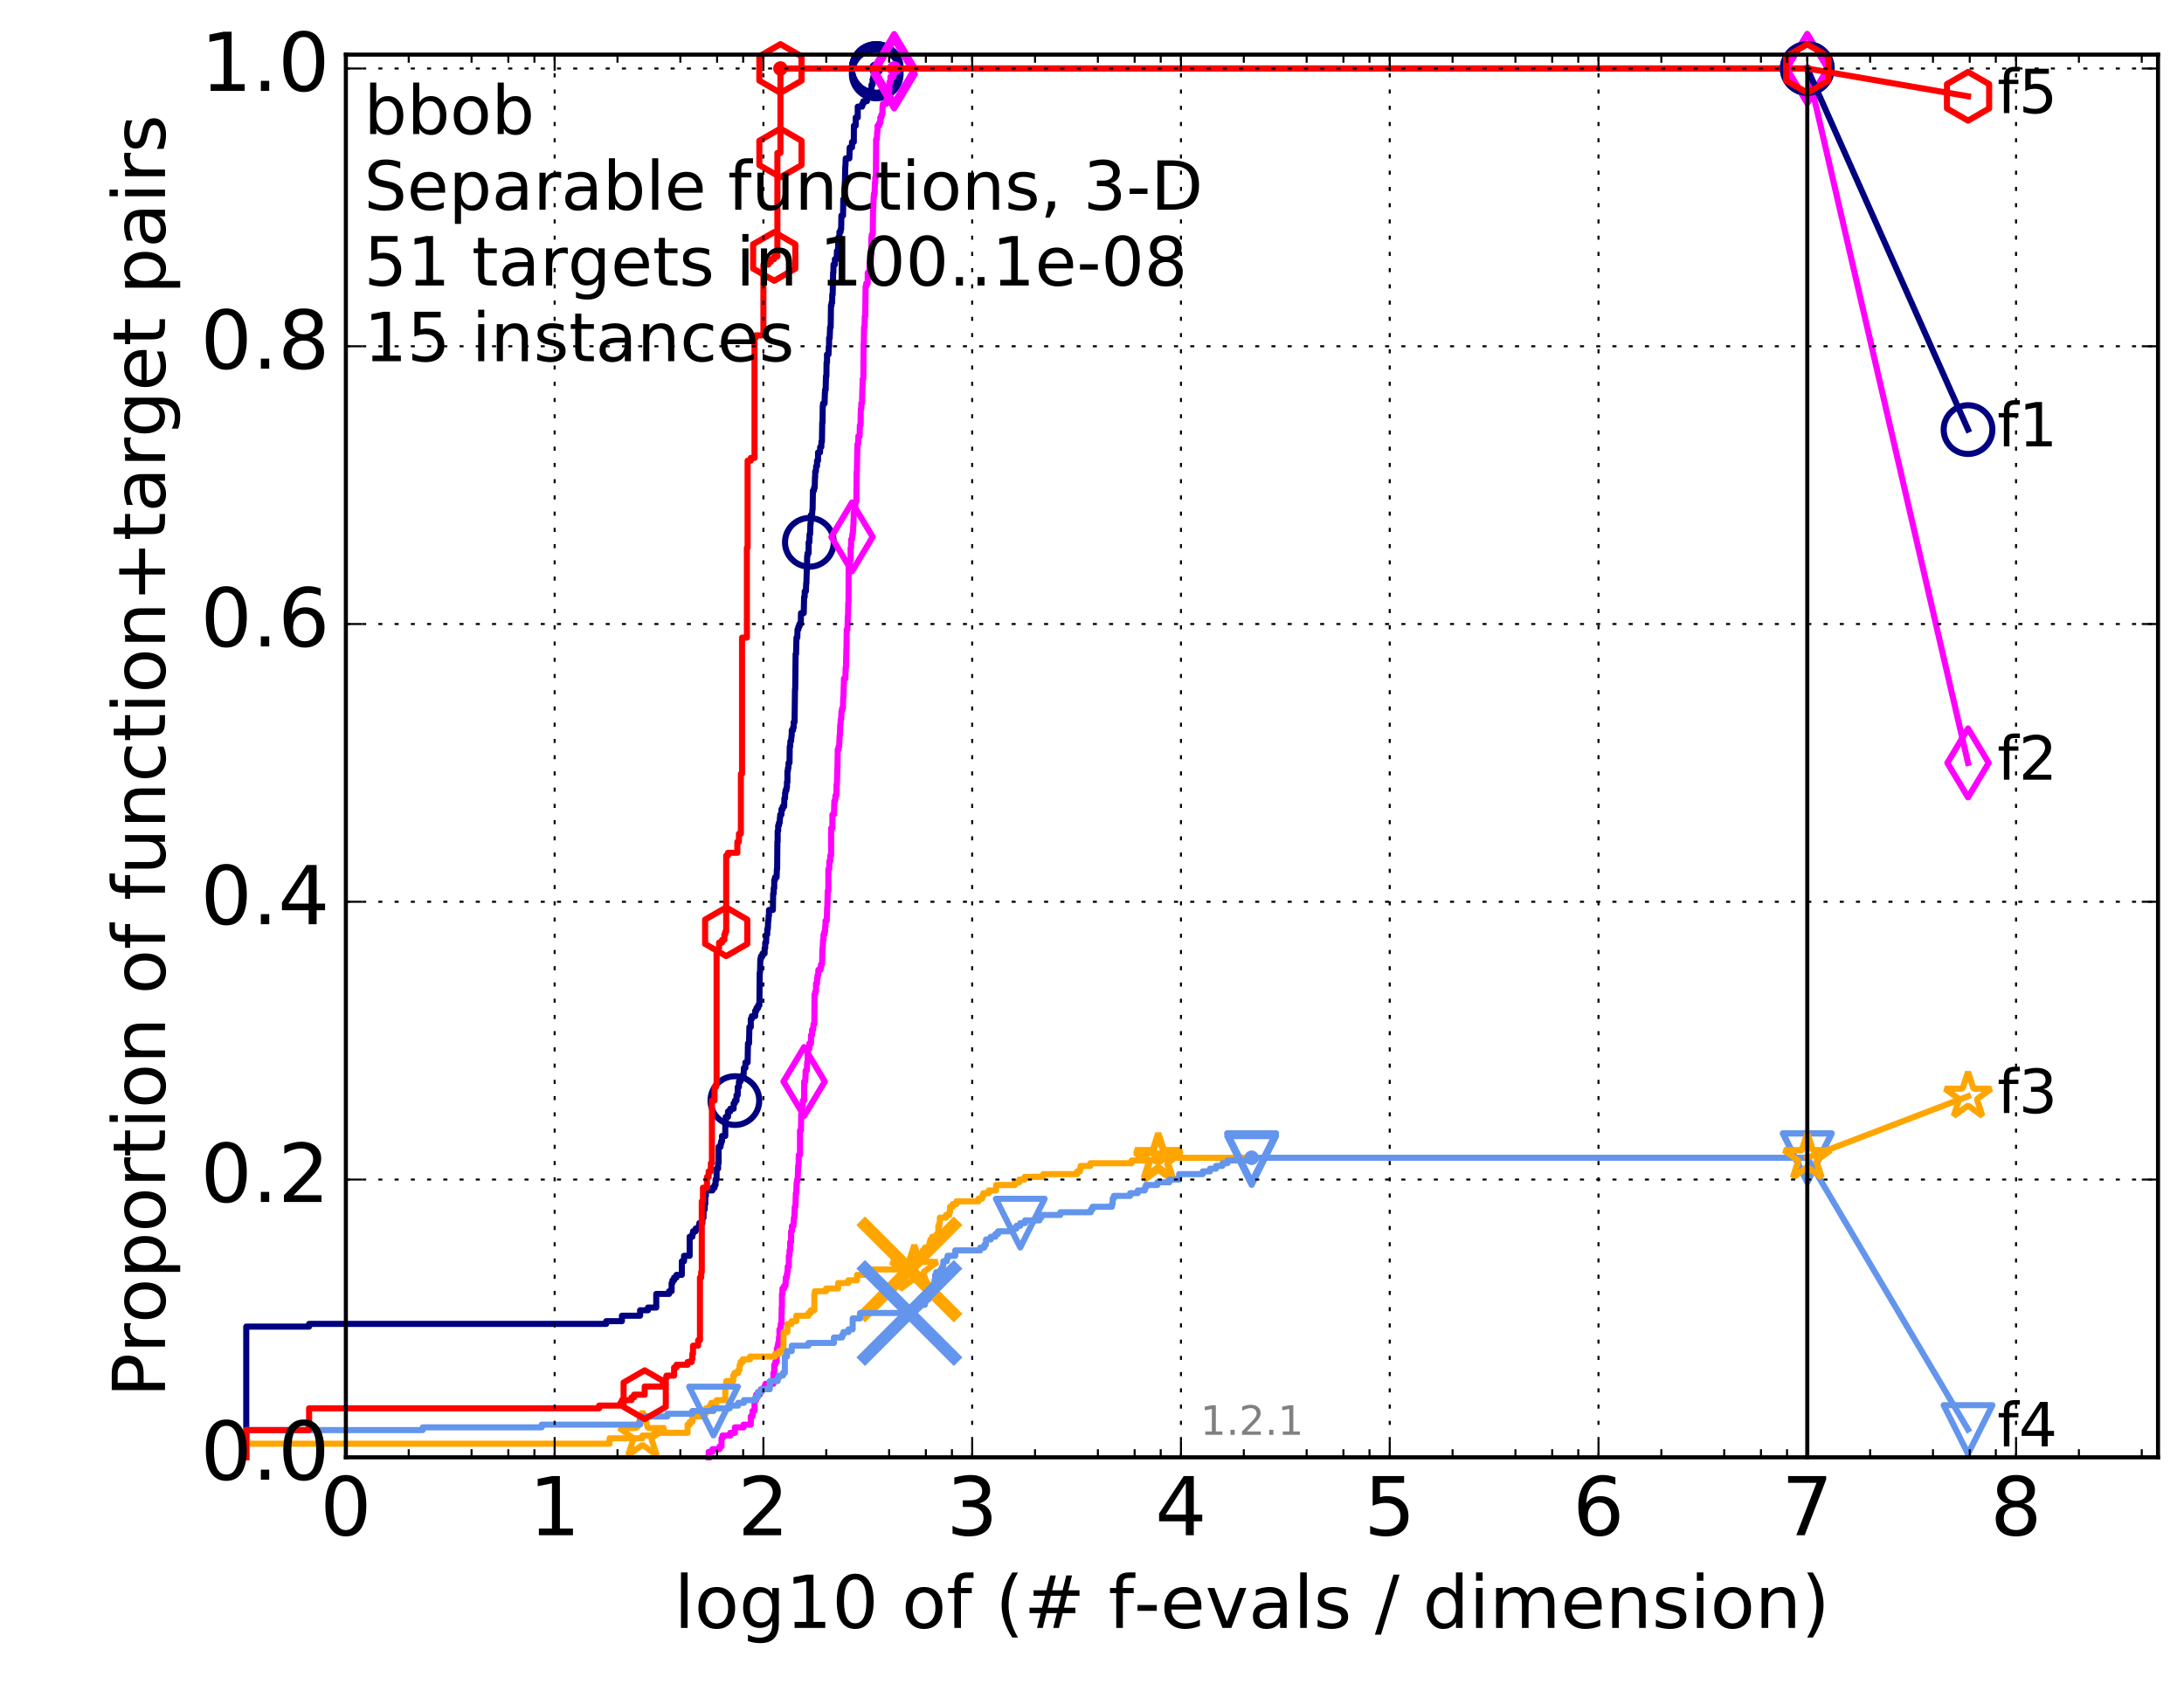 <?xml version="1.0" encoding="utf-8" standalone="no"?>
<!DOCTYPE svg PUBLIC "-//W3C//DTD SVG 1.1//EN"
  "http://www.w3.org/Graphics/SVG/1.1/DTD/svg11.dtd">
<!-- Created with matplotlib (http://matplotlib.org/) -->
<svg height="415pt" version="1.1" viewBox="0 0 538 415" width="538pt" xmlns="http://www.w3.org/2000/svg" xmlns:xlink="http://www.w3.org/1999/xlink">
 <defs>
  <style type="text/css">
*{stroke-linecap:butt;stroke-linejoin:round;stroke-miterlimit:100000;}
  </style>
 </defs>
 <g id="figure_1">
  <g id="patch_1">
   <path d="M 0 415.456 
L 538.8 415.456 
L 538.8 0 
L 0 0 
z
" style="fill:#ffffff;"/>
  </g>
  <g id="axes_1">
   <g id="patch_2">
    <path d="M 85.2 359.056 
L 531.6 359.056 
L 531.6 13.456 
L 85.2 13.456 
z
" style="fill:#ffffff;"/>
   </g>
   <g id="line2d_1">
    <defs>
     <path d="M 0 1.5 
C 0.398 1.5 0.779 1.342 1.061 1.061 
C 1.342 0.779 1.5 0.398 1.5 0 
C 1.5 -0.398 1.342 -0.779 1.061 -1.061 
C 0.779 -1.342 0.398 -1.5 0 -1.5 
C -0.398 -1.5 -0.779 -1.342 -1.061 -1.061 
C -1.342 -0.779 -1.5 -0.398 -1.5 0 
C -1.5 0.398 -1.342 0.779 -1.061 1.061 
C -0.779 1.342 -0.398 1.5 0 1.5 
z
" id="mb64f30bc45" style="stroke:#000080;stroke-width:0.5;"/>
    </defs>
    <g>
     <use style="fill:#000080;stroke:#000080;stroke-width:0.5;" x="215.846" xlink:href="#mb64f30bc45" y="16.878"/>
     <use style="fill:#000080;stroke:#000080;stroke-width:0.5;" x="215.846" xlink:href="#mb64f30bc45" y="16.878"/>
    </g>
   </g>
   <g id="line2d_2">
    <path d="M 60.662 359.056 
L 60.662 326.851 
L 76.144 326.851 
L 76.144 326.18 
L 149.339 326.18 
L 149.339 325.509 
L 153.2 325.509 
L 153.2 324.168 
L 157.682 324.168 
L 157.682 322.826 
L 159.625 322.826 
L 159.625 322.155 
L 161.657 322.155 
L 161.657 318.8 
L 164.821 318.8 
L 164.821 318.129 
L 165.444 318.129 
L 165.444 316.116 
L 165.648 316.116 
L 165.648 315.445 
L 166.051 315.445 
L 166.051 314.774 
L 166.641 314.774 
L 166.641 314.104 
L 167.961 314.104 
L 167.961 310.749 
L 168.503 310.749 
L 168.503 309.407 
L 169.889 309.407 
L 169.889 304.71 
L 170.551 304.71 
L 170.551 304.039 
L 170.713 304.039 
L 170.713 303.369 
L 171.351 303.369 
L 171.351 302.698 
L 172.124 302.698 
L 172.124 302.027 
L 172.276 302.027 
L 172.276 301.356 
L 173.018 301.356 
L 173.018 300.014 
L 173.308 300.014 
L 173.308 298.001 
L 173.594 298.001 
L 173.594 296.659 
L 173.736 296.659 
L 173.736 294.646 
L 173.877 294.646 
L 173.877 293.304 
L 175.502 293.304 
L 175.502 292.634 
L 176.019 292.634 
L 176.019 291.963 
L 176.272 291.963 
L 176.272 290.621 
L 176.523 290.621 
L 176.523 287.937 
L 176.895 287.937 
L 176.895 286.595 
L 177.017 286.595 
L 177.017 282.569 
L 177.5 282.569 
L 177.5 281.899 
L 177.619 281.899 
L 177.619 281.228 
L 177.855 281.228 
L 177.855 279.886 
L 178.663 279.886 
L 178.663 277.202 
L 178.777 277.202 
L 178.777 275.189 
L 179.334 275.189 
L 179.334 273.847 
L 179.877 273.847 
L 179.877 273.176 
L 180.72 273.176 
L 180.72 271.834 
L 181.028 271.834 
L 181.028 271.164 
L 181.432 271.164 
L 181.432 269.822 
L 181.731 269.822 
L 181.731 267.809 
L 182.025 267.809 
L 182.025 266.467 
L 182.412 266.467 
L 182.412 265.796 
L 182.603 265.796 
L 182.603 265.125 
L 183.166 265.125 
L 183.259 263.112 
L 183.625 263.112 
L 183.625 261.77 
L 184.163 261.77 
L 184.251 257.074 
L 184.515 257.074 
L 184.602 253.048 
L 184.947 253.048 
L 184.947 251.035 
L 185.202 251.035 
L 185.202 250.364 
L 186.032 250.364 
L 186.032 249.023 
L 186.356 249.023 
L 186.356 248.352 
L 186.754 248.352 
L 186.754 247.681 
L 187.068 247.681 
L 187.145 239.629 
L 187.223 239.629 
L 187.3 236.275 
L 187.453 236.275 
L 187.453 235.604 
L 187.833 235.604 
L 187.833 234.933 
L 188.353 234.933 
L 188.353 233.591 
L 188.499 233.591 
L 188.499 232.249 
L 188.717 232.249 
L 188.79 230.236 
L 189.005 230.236 
L 189.005 228.894 
L 189.147 228.894 
L 189.218 226.882 
L 189.288 226.882 
L 189.359 225.54 
L 189.429 225.54 
L 189.429 224.198 
L 190.388 224.198 
L 190.455 220.172 
L 190.588 220.172 
L 190.588 218.83 
L 190.721 218.83 
L 190.721 216.818 
L 190.918 216.818 
L 190.918 216.147 
L 191.308 216.147 
L 191.372 214.134 
L 191.436 214.134 
L 191.5 207.424 
L 191.564 207.424 
L 191.564 204.741 
L 191.691 204.741 
L 191.691 203.399 
L 191.88 203.399 
L 191.88 202.728 
L 192.067 202.728 
L 192.129 201.386 
L 192.191 201.386 
L 192.191 200.715 
L 192.499 200.715 
L 192.499 199.373 
L 192.802 199.373 
L 192.802 198.702 
L 193.16 198.702 
L 193.219 196.689 
L 193.396 196.689 
L 193.396 195.348 
L 193.513 195.348 
L 193.513 194.677 
L 193.745 194.677 
L 193.745 194.006 
L 193.86 194.006 
L 193.86 192.664 
L 193.974 192.664 
L 193.974 189.98 
L 194.088 189.98 
L 194.088 189.309 
L 194.202 189.309 
L 194.258 187.967 
L 194.483 187.967 
L 194.538 183.942 
L 194.649 183.942 
L 194.705 182.6 
L 194.87 182.6 
L 194.98 181.258 
L 195.034 181.258 
L 195.034 179.916 
L 195.359 179.916 
L 195.359 179.245 
L 195.519 179.245 
L 195.519 177.903 
L 195.731 177.903 
L 195.837 169.852 
L 195.889 169.852 
L 195.994 161.13 
L 196.098 161.13 
L 196.202 157.104 
L 196.407 157.104 
L 196.459 155.091 
L 196.662 155.091 
L 196.662 154.42 
L 196.914 154.42 
L 196.914 153.749 
L 197.262 153.749 
L 197.311 151.066 
L 197.989 151.066 
L 198.085 147.04 
L 198.227 147.04 
L 198.227 145.698 
L 198.508 145.698 
L 198.601 143.685 
L 198.648 143.685 
L 198.74 140.331 
L 198.786 140.331 
L 198.832 136.976 
L 198.924 136.976 
L 198.924 136.305 
L 199.197 136.305 
L 199.197 133.621 
L 199.377 133.621 
L 199.422 131.608 
L 199.556 131.608 
L 199.644 128.925 
L 199.733 128.925 
L 199.733 126.912 
L 200.04 126.912 
L 200.127 125.57 
L 200.17 125.57 
L 200.256 120.873 
L 200.514 120.873 
L 200.514 120.203 
L 200.684 120.203 
L 200.768 117.519 
L 200.81 117.519 
L 200.81 116.177 
L 200.978 116.177 
L 201.061 114.835 
L 201.268 114.835 
L 201.268 113.493 
L 201.514 113.493 
L 201.514 111.48 
L 201.998 111.48 
L 202.038 110.138 
L 202.315 110.138 
L 202.354 108.797 
L 202.471 108.797 
L 202.549 104.1 
L 202.627 104.1 
L 202.666 100.074 
L 202.743 100.074 
L 202.743 99.403 
L 203.125 99.403 
L 203.201 96.72 
L 203.239 96.72 
L 203.239 96.049 
L 203.389 96.049 
L 203.464 92.694 
L 203.576 92.694 
L 203.613 89.339 
L 203.724 89.339 
L 203.724 87.327 
L 204.09 87.327 
L 204.163 85.314 
L 204.235 85.314 
L 204.235 83.301 
L 204.379 83.301 
L 204.486 80.617 
L 204.628 80.617 
L 204.699 75.25 
L 204.84 75.25 
L 204.84 74.579 
L 204.98 74.579 
L 205.015 72.566 
L 205.119 72.566 
L 205.223 67.198 
L 205.292 67.198 
L 205.326 65.186 
L 205.667 65.186 
L 205.667 63.844 
L 206.103 63.844 
L 206.169 61.831 
L 206.433 61.831 
L 206.53 58.476 
L 206.789 58.476 
L 206.789 57.134 
L 207.077 57.134 
L 207.077 56.463 
L 207.204 56.463 
L 207.267 53.109 
L 207.673 53.109 
L 207.735 49.083 
L 208.011 49.083 
L 208.102 45.058 
L 208.132 45.058 
L 208.223 41.032 
L 208.253 41.032 
L 208.343 39.019 
L 209.226 39.019 
L 209.313 36.335 
L 209.88 36.335 
L 209.88 34.993 
L 210.324 34.993 
L 210.352 30.968 
L 210.786 30.968 
L 210.786 28.955 
L 211.292 28.955 
L 211.292 26.271 
L 212.37 26.271 
L 212.37 25.6 
L 212.669 25.6 
L 212.669 24.929 
L 213.566 24.929 
L 213.566 23.588 
L 213.826 23.588 
L 213.826 22.917 
L 214.245 22.917 
L 214.245 22.246 
L 214.678 22.246 
L 214.678 20.904 
L 214.948 20.904 
L 214.948 19.562 
L 215.126 19.562 
L 215.126 18.891 
L 215.325 18.891 
L 215.325 18.22 
L 215.846 18.22 
L 215.846 16.878 
L 445.2 16.878 
L 445.2 16.878 
" style="fill:none;stroke:#000080;stroke-linecap:square;stroke-width:1.5;"/>
   </g>
   <g id="line2d_3">
    <defs>
     <path d="M 0 6 
C 1.591 6 3.117 5.368 4.243 4.243 
C 5.368 3.117 6 1.591 6 0 
C 6 -1.591 5.368 -3.117 4.243 -4.243 
C 3.117 -5.368 1.591 -6 0 -6 
C -1.591 -6 -3.117 -5.368 -4.243 -4.243 
C -5.368 -3.117 -6 -1.591 -6 0 
C -6 1.591 -5.368 3.117 -4.243 4.243 
C -3.117 5.368 -1.591 6 0 6 
z
" id="m080ce1a51a" style="stroke:#000080;stroke-width:1.5;"/>
    </defs>
    <g>
     <use style="fill:none;stroke:#000080;stroke-width:1.5;" x="181.028" xlink:href="#m080ce1a51a" y="271.164"/>
     <use style="fill:none;stroke:#000080;stroke-width:1.5;" x="199.377" xlink:href="#m080ce1a51a" y="133.621"/>
     <use style="fill:none;stroke:#000080;stroke-width:1.5;" x="215.846" xlink:href="#m080ce1a51a" y="18.22"/>
     <use style="fill:none;stroke:#000080;stroke-width:1.5;" x="215.846" xlink:href="#m080ce1a51a" y="16.878"/>
     <use style="fill:none;stroke:#000080;stroke-width:1.5;" x="215.846" xlink:href="#m080ce1a51a" y="16.878"/>
     <use style="fill:none;stroke:#000080;stroke-width:1.5;" x="445.2" xlink:href="#m080ce1a51a" y="16.878"/>
    </g>
   </g>
   <g id="line2d_4"/>
   <g id="line2d_5">
    <defs>
     <path d="M 0 1.5 
C 0.398 1.5 0.779 1.342 1.061 1.061 
C 1.342 0.779 1.5 0.398 1.5 0 
C 1.5 -0.398 1.342 -0.779 1.061 -1.061 
C 0.779 -1.342 0.398 -1.5 0 -1.5 
C -0.398 -1.5 -0.779 -1.342 -1.061 -1.061 
C -1.342 -0.779 -1.5 -0.398 -1.5 0 
C -1.5 0.398 -1.342 0.779 -1.061 1.061 
C -0.779 1.342 -0.398 1.5 0 1.5 
z
" id="m0b74fa4c6d" style="stroke:#ff00ff;stroke-width:0.5;"/>
    </defs>
    <g>
     <use style="fill:#ff00ff;stroke:#ff00ff;stroke-width:0.5;" x="220.269" xlink:href="#m0b74fa4c6d" y="16.878"/>
     <use style="fill:#ff00ff;stroke:#ff00ff;stroke-width:0.5;" x="220.269" xlink:href="#m0b74fa4c6d" y="16.878"/>
    </g>
   </g>
   <g id="line2d_6">
    <path d="M 174.569 359.056 
L 174.569 357.714 
L 175.502 357.714 
L 175.502 357.044 
L 177.26 357.044 
L 177.26 356.373 
L 177.738 356.373 
L 177.738 354.36 
L 177.973 354.36 
L 177.973 353.689 
L 179.877 353.689 
L 179.877 353.018 
L 181.028 353.018 
L 181.028 351.676 
L 183.166 351.676 
L 183.166 351.005 
L 184.947 351.005 
L 184.947 348.992 
L 185.371 348.992 
L 185.371 347.65 
L 185.869 347.65 
L 185.869 344.967 
L 186.276 344.967 
L 186.276 343.625 
L 187.145 343.625 
L 187.145 342.954 
L 187.453 342.954 
L 187.453 342.283 
L 188.279 342.283 
L 188.279 341.612 
L 188.572 341.612 
L 188.572 340.941 
L 190.522 340.941 
L 190.522 338.257 
L 190.721 338.257 
L 190.721 336.244 
L 190.984 336.244 
L 190.984 335.574 
L 191.308 335.574 
L 191.372 332.219 
L 191.564 332.219 
L 191.564 331.548 
L 191.691 331.548 
L 191.691 330.877 
L 191.88 330.877 
L 191.88 329.535 
L 192.005 329.535 
L 192.005 327.522 
L 192.315 327.522 
L 192.315 326.18 
L 192.499 326.18 
L 192.559 322.155 
L 192.62 322.155 
L 192.62 318.8 
L 192.741 318.8 
L 192.741 317.458 
L 193.16 317.458 
L 193.16 316.787 
L 193.513 316.787 
L 193.571 314.774 
L 193.802 314.774 
L 193.802 314.104 
L 193.917 314.104 
L 193.917 313.433 
L 194.031 313.433 
L 194.031 312.091 
L 194.314 312.091 
L 194.314 309.407 
L 194.483 309.407 
L 194.483 308.065 
L 194.649 308.065 
L 194.649 306.052 
L 194.87 306.052 
L 194.87 303.369 
L 195.088 303.369 
L 195.088 302.027 
L 195.466 302.027 
L 195.572 300.014 
L 195.678 300.014 
L 195.784 297.33 
L 195.941 297.33 
L 196.046 293.975 
L 196.15 293.975 
L 196.253 291.292 
L 196.356 291.292 
L 196.356 290.621 
L 196.51 290.621 
L 196.611 287.266 
L 196.713 287.266 
L 196.763 284.582 
L 197.064 284.582 
L 197.064 278.544 
L 197.311 278.544 
L 197.36 274.518 
L 197.458 274.518 
L 197.458 273.176 
L 197.604 273.176 
L 197.604 272.505 
L 197.749 272.505 
L 197.749 271.164 
L 198.085 271.164 
L 198.085 266.467 
L 198.368 266.467 
L 198.461 263.783 
L 198.74 263.783 
L 198.832 261.77 
L 198.924 261.77 
L 199.015 258.416 
L 199.377 258.416 
L 199.377 257.074 
L 199.777 257.074 
L 199.777 255.061 
L 200.04 255.061 
L 200.04 253.719 
L 200.3 253.719 
L 200.385 252.377 
L 200.599 252.377 
L 200.641 244.997 
L 200.81 244.997 
L 200.81 244.326 
L 201.019 244.326 
L 201.019 242.313 
L 201.268 242.313 
L 201.268 240.971 
L 201.391 240.971 
L 201.391 240.3 
L 201.555 240.3 
L 201.595 238.958 
L 202.117 238.958 
L 202.117 238.288 
L 202.236 238.288 
L 202.236 237.617 
L 202.51 237.617 
L 202.588 233.591 
L 202.666 233.591 
L 202.743 231.578 
L 202.858 231.578 
L 202.858 230.236 
L 203.087 230.236 
L 203.087 229.565 
L 203.239 229.565 
L 203.277 228.223 
L 203.352 228.223 
L 203.352 226.882 
L 203.65 226.882 
L 203.761 223.527 
L 203.798 223.527 
L 203.908 219.501 
L 204.054 219.501 
L 204.054 214.134 
L 204.271 214.134 
L 204.307 212.121 
L 204.522 212.121 
L 204.522 210.779 
L 204.735 210.779 
L 204.735 204.07 
L 205.05 204.07 
L 205.05 200.715 
L 205.429 200.715 
L 205.532 197.36 
L 205.735 197.36 
L 205.802 196.018 
L 206.037 196.018 
L 206.07 193.335 
L 206.169 193.335 
L 206.268 189.309 
L 206.301 189.309 
L 206.367 184.613 
L 206.563 184.613 
L 206.563 183.942 
L 206.725 183.942 
L 206.822 181.258 
L 206.886 181.258 
L 206.982 178.574 
L 207.045 178.574 
L 207.109 177.232 
L 207.204 177.232 
L 207.298 175.219 
L 207.424 175.219 
L 207.424 174.548 
L 207.642 174.548 
L 207.704 171.865 
L 207.765 171.865 
L 207.858 168.51 
L 207.888 168.51 
L 207.888 167.168 
L 208.253 167.168 
L 208.313 164.484 
L 208.403 164.484 
L 208.493 159.788 
L 208.523 159.788 
L 208.582 155.091 
L 208.76 155.091 
L 208.848 151.737 
L 208.906 151.737 
L 208.965 148.382 
L 209.023 148.382 
L 209.052 139.66 
L 209.226 139.66 
L 209.226 138.989 
L 209.37 138.989 
L 209.456 137.647 
L 209.541 137.647 
L 209.541 134.963 
L 209.655 134.963 
L 209.655 132.95 
L 209.88 132.95 
L 209.964 131.608 
L 210.076 131.608 
L 210.186 129.596 
L 210.214 129.596 
L 210.324 126.241 
L 210.461 126.241 
L 210.461 125.57 
L 210.651 125.57 
L 210.732 123.557 
L 210.947 123.557 
L 211.027 116.177 
L 211.08 116.177 
L 211.186 110.809 
L 211.213 110.809 
L 211.213 109.468 
L 211.397 109.468 
L 211.449 107.455 
L 211.76 107.455 
L 211.812 104.771 
L 211.991 104.771 
L 212.042 100.745 
L 212.169 100.745 
L 212.169 99.403 
L 212.345 99.403 
L 212.445 95.378 
L 212.47 95.378 
L 212.52 93.365 
L 212.669 93.365 
L 212.743 84.643 
L 212.792 84.643 
L 212.842 80.617 
L 212.964 80.617 
L 213.037 77.933 
L 213.134 77.933 
L 213.231 70.553 
L 213.375 70.553 
L 213.375 69.882 
L 213.732 69.882 
L 213.755 67.198 
L 214.175 67.198 
L 214.222 64.515 
L 214.474 64.515 
L 214.542 62.502 
L 214.61 62.502 
L 214.656 58.476 
L 214.746 58.476 
L 214.746 57.805 
L 214.993 57.805 
L 215.059 51.767 
L 215.104 51.767 
L 215.214 48.412 
L 215.281 48.412 
L 215.281 47.741 
L 215.434 47.741 
L 215.521 45.058 
L 215.608 45.058 
L 215.608 43.716 
L 215.76 43.716 
L 215.824 34.323 
L 215.995 34.323 
L 216.102 32.31 
L 216.165 32.31 
L 216.165 30.968 
L 216.563 30.968 
L 216.563 30.297 
L 216.852 30.297 
L 216.852 28.955 
L 217.117 28.955 
L 217.117 28.284 
L 217.339 28.284 
L 217.399 26.271 
L 217.479 26.271 
L 217.479 25.6 
L 218.321 25.6 
L 218.321 24.929 
L 218.455 24.929 
L 218.455 24.258 
L 218.607 24.258 
L 218.664 22.917 
L 218.964 22.917 
L 218.964 22.246 
L 219.095 22.246 
L 219.095 20.233 
L 219.353 20.233 
L 219.353 18.891 
L 220.11 18.891 
L 220.11 18.22 
L 220.269 18.22 
L 220.269 16.878 
L 445.2 16.878 
L 445.2 16.878 
" style="fill:none;stroke:#ff00ff;stroke-linecap:square;stroke-width:1.5;"/>
   </g>
   <g id="line2d_7">
    <defs>
     <path d="M -0 8.485 
L 5.091 0 
L 0 -8.485 
L -5.091 -0 
z
" id="m20923caa76" style="stroke:#ff00ff;stroke-linejoin:miter;stroke-width:1.5;"/>
    </defs>
    <g>
     <use style="fill:none;stroke:#ff00ff;stroke-linejoin:miter;stroke-width:1.5;" x="198.085" xlink:href="#m20923caa76" y="266.467"/>
     <use style="fill:none;stroke:#ff00ff;stroke-linejoin:miter;stroke-width:1.5;" x="209.88" xlink:href="#m20923caa76" y="132.279"/>
     <use style="fill:none;stroke:#ff00ff;stroke-linejoin:miter;stroke-width:1.5;" x="220.269" xlink:href="#m20923caa76" y="18.22"/>
     <use style="fill:none;stroke:#ff00ff;stroke-linejoin:miter;stroke-width:1.5;" x="220.269" xlink:href="#m20923caa76" y="16.878"/>
     <use style="fill:none;stroke:#ff00ff;stroke-linejoin:miter;stroke-width:1.5;" x="445.2" xlink:href="#m20923caa76" y="16.878"/>
    </g>
   </g>
   <g id="line2d_8"/>
   <g id="line2d_9">
    <defs>
     <path d="M 0 1.5 
C 0.398 1.5 0.779 1.342 1.061 1.061 
C 1.342 0.779 1.5 0.398 1.5 0 
C 1.5 -0.398 1.342 -0.779 1.061 -1.061 
C 0.779 -1.342 0.398 -1.5 0 -1.5 
C -0.398 -1.5 -0.779 -1.342 -1.061 -1.061 
C -1.342 -0.779 -1.5 -0.398 -1.5 0 
C -1.5 0.398 -1.342 0.779 -1.061 1.061 
C -0.779 1.342 -0.398 1.5 0 1.5 
z
" id="mab2035eab6" style="stroke:#ffa500;stroke-width:0.5;"/>
    </defs>
    <g>
     <use style="fill:#ffa500;stroke:#ffa500;stroke-width:0.5;" x="285.33" xlink:href="#mab2035eab6" y="285.253"/>
     <use style="fill:#ffa500;stroke:#ffa500;stroke-width:0.5;" x="285.33" xlink:href="#mab2035eab6" y="285.253"/>
    </g>
   </g>
   <g id="line2d_10">
    <path d="M 60.662 359.056 
L 60.662 355.702 
L 150.167 355.702 
L 150.167 354.36 
L 158.255 354.36 
L 158.255 353.689 
L 161.166 353.689 
L 161.166 353.018 
L 169.379 353.018 
L 169.379 351.005 
L 169.889 351.005 
L 169.889 350.334 
L 170.551 350.334 
L 170.551 348.992 
L 173.163 348.992 
L 173.163 348.321 
L 173.877 348.321 
L 173.877 346.979 
L 174.839 346.979 
L 174.839 346.309 
L 175.239 346.309 
L 175.239 345.638 
L 176.523 345.638 
L 176.523 344.967 
L 178.663 344.967 
L 178.663 341.612 
L 178.889 341.612 
L 178.889 340.27 
L 180.616 340.27 
L 180.616 338.928 
L 180.926 338.928 
L 180.926 338.257 
L 181.829 338.257 
L 181.829 337.586 
L 182.123 337.586 
L 182.22 336.244 
L 182.412 336.244 
L 182.412 335.574 
L 182.98 335.574 
L 182.98 334.903 
L 184.775 334.903 
L 184.775 334.232 
L 190.918 334.232 
L 190.918 333.561 
L 191.942 333.561 
L 191.942 332.89 
L 192.862 332.89 
L 192.862 332.219 
L 192.981 332.219 
L 193.041 328.193 
L 193.974 328.193 
L 193.974 326.18 
L 194.98 326.18 
L 194.98 325.509 
L 196.15 325.509 
L 196.15 324.168 
L 199.152 324.168 
L 199.152 323.497 
L 199.733 323.497 
L 199.733 322.826 
L 200.599 322.826 
L 200.599 318.8 
L 200.726 318.8 
L 200.726 318.129 
L 203.501 318.129 
L 203.501 317.458 
L 206.465 317.458 
L 206.465 316.116 
L 208.965 316.116 
L 208.965 315.445 
L 211.107 315.445 
L 211.107 314.104 
L 213.061 314.104 
L 213.061 312.762 
L 225.221 312.762 
L 225.221 311.42 
L 225.97 311.42 
L 225.97 310.749 
L 227.009 310.749 
L 227.009 310.078 
L 227.165 310.078 
L 227.165 308.736 
L 227.319 308.736 
L 227.319 308.065 
L 227.827 308.065 
L 227.827 307.394 
L 228.988 307.394 
L 228.988 306.052 
L 229.19 306.052 
L 229.19 305.381 
L 229.657 305.381 
L 229.657 304.71 
L 230.762 304.71 
L 230.762 304.039 
L 231.144 304.039 
L 231.144 302.027 
L 231.381 302.027 
L 231.381 301.356 
L 231.519 301.356 
L 231.519 300.014 
L 233.03 300.014 
L 233.03 299.343 
L 233.831 299.343 
L 233.831 298.672 
L 234.032 298.672 
L 234.032 297.33 
L 234.687 297.33 
L 234.687 296.659 
L 235.6 296.659 
L 235.6 295.988 
L 241.046 295.988 
L 241.046 295.317 
L 241.944 295.317 
L 241.944 294.646 
L 242.235 294.646 
L 242.235 293.975 
L 243.564 293.975 
L 243.564 293.304 
L 245.374 293.304 
L 245.374 291.963 
L 250.021 291.963 
L 250.021 291.292 
L 251.095 291.292 
L 251.095 290.621 
L 252.415 290.621 
L 252.415 289.95 
L 256.987 289.95 
L 256.987 289.279 
L 265.344 289.279 
L 265.344 288.608 
L 266.05 288.608 
L 266.05 287.937 
L 266.208 287.937 
L 266.208 287.266 
L 268.605 287.266 
L 268.605 286.595 
L 278.766 286.595 
L 278.766 285.924 
L 285.33 285.924 
L 285.33 285.253 
L 445.2 285.253 
L 445.2 285.253 
" style="fill:none;stroke:#ffa500;stroke-linecap:square;stroke-width:1.5;"/>
   </g>
   <g id="line2d_11">
    <defs>
     <path d="M 0 -6 
L -1.347 -1.854 
L -5.706 -1.854 
L -2.18 0.708 
L -3.527 4.854 
L -0 2.292 
L 3.527 4.854 
L 2.18 0.708 
L 5.706 -1.854 
L 1.347 -1.854 
z
" id="ma3a86a9a2d" style="stroke:#ffa500;stroke-linejoin:bevel;stroke-width:1.5;"/>
    </defs>
    <g>
     <use style="fill:none;stroke:#ffa500;stroke-linejoin:bevel;stroke-width:1.5;" x="158.255" xlink:href="#ma3a86a9a2d" y="353.689"/>
     <use style="fill:none;stroke:#ffa500;stroke-linejoin:bevel;stroke-width:1.5;" x="225.221" xlink:href="#ma3a86a9a2d" y="312.762"/>
     <use style="fill:none;stroke:#ffa500;stroke-linejoin:bevel;stroke-width:1.5;" x="285.33" xlink:href="#ma3a86a9a2d" y="285.924"/>
     <use style="fill:none;stroke:#ffa500;stroke-linejoin:bevel;stroke-width:1.5;" x="285.33" xlink:href="#ma3a86a9a2d" y="285.253"/>
     <use style="fill:none;stroke:#ffa500;stroke-linejoin:bevel;stroke-width:1.5;" x="285.33" xlink:href="#ma3a86a9a2d" y="285.253"/>
     <use style="fill:none;stroke:#ffa500;stroke-linejoin:bevel;stroke-width:1.5;" x="445.2" xlink:href="#ma3a86a9a2d" y="285.253"/>
    </g>
   </g>
   <g id="line2d_12"/>
   <g id="line2d_13">
    <path clip-path="url(#p415c047048)" d="M 224.019 312.762 
" style="fill:none;stroke:#ffa500;stroke-linecap:square;"/>
    <defs>
     <path d="M -12 12 
L 12 -12 
M -12 -12 
L 12 12 
" id="mfcd054e027" style="stroke:#ffa500;stroke-width:3.0;"/>
    </defs>
    <g clip-path="url(#p415c047048)">
     <use style="fill:#ffa500;stroke:#ffa500;stroke-width:3.0;" x="224.019" xlink:href="#mfcd054e027" y="312.762"/>
    </g>
   </g>
   <g id="line2d_14">
    <defs>
     <path d="M 0 1.5 
C 0.398 1.5 0.779 1.342 1.061 1.061 
C 1.342 0.779 1.5 0.398 1.5 0 
C 1.5 -0.398 1.342 -0.779 1.061 -1.061 
C 0.779 -1.342 0.398 -1.5 0 -1.5 
C -0.398 -1.5 -0.779 -1.342 -1.061 -1.061 
C -1.342 -0.779 -1.5 -0.398 -1.5 0 
C -1.5 0.398 -1.342 0.779 -1.061 1.061 
C -0.779 1.342 -0.398 1.5 0 1.5 
z
" id="m89a4203fe0" style="stroke:#6495ed;stroke-width:0.5;"/>
    </defs>
    <g>
     <use style="fill:#6495ed;stroke:#6495ed;stroke-width:0.5;" x="308.325" xlink:href="#m89a4203fe0" y="285.253"/>
     <use style="fill:#6495ed;stroke:#6495ed;stroke-width:0.5;" x="308.325" xlink:href="#m89a4203fe0" y="285.253"/>
    </g>
   </g>
   <g id="line2d_15">
    <path d="M 60.662 359.056 
L 60.662 352.347 
L 104.125 352.347 
L 104.125 351.676 
L 133.432 351.676 
L 133.432 351.005 
L 157.682 351.005 
L 157.682 348.992 
L 164.395 348.992 
L 164.395 348.321 
L 170.551 348.321 
L 170.551 347.65 
L 175.762 347.65 
L 175.762 346.979 
L 179.769 346.979 
L 179.769 346.309 
L 181.829 346.309 
L 181.829 345.638 
L 183.259 345.638 
L 183.259 344.967 
L 186.032 344.967 
L 186.032 344.296 
L 186.675 344.296 
L 186.675 342.954 
L 187.606 342.954 
L 187.606 342.283 
L 189.638 342.283 
L 189.638 340.27 
L 191.564 340.27 
L 191.564 339.599 
L 191.817 339.599 
L 191.817 338.928 
L 192.862 338.928 
L 192.862 338.257 
L 193.337 338.257 
L 193.337 334.232 
L 193.86 334.232 
L 193.86 332.89 
L 195.034 332.89 
L 195.034 331.548 
L 199.152 331.548 
L 199.152 330.877 
L 205.429 330.877 
L 205.429 329.535 
L 207.455 329.535 
L 207.455 328.864 
L 207.765 328.864 
L 207.765 328.193 
L 209.023 328.193 
L 209.023 327.522 
L 210.048 327.522 
L 210.048 324.839 
L 211.863 324.839 
L 211.863 323.497 
L 224.034 323.497 
L 224.034 322.826 
L 225.626 322.826 
L 225.626 322.155 
L 226.455 322.155 
L 226.455 321.484 
L 227.814 321.484 
L 227.814 320.813 
L 228.039 320.813 
L 228.039 320.142 
L 228.761 320.142 
L 228.761 318.8 
L 229.059 318.8 
L 229.059 318.129 
L 229.564 318.129 
L 229.576 316.787 
L 230.194 316.787 
L 230.194 315.445 
L 230.362 315.445 
L 230.362 314.104 
L 230.641 314.104 
L 230.641 313.433 
L 231.71 313.433 
L 231.71 312.762 
L 232.086 312.762 
L 232.086 312.091 
L 232.344 312.091 
L 232.375 310.749 
L 233.238 310.749 
L 233.238 310.078 
L 233.425 310.078 
L 233.425 309.407 
L 235.315 309.407 
L 235.315 308.065 
L 241.479 308.065 
L 241.479 307.394 
L 242.451 307.394 
L 242.451 306.723 
L 242.858 306.723 
L 242.897 305.381 
L 244.067 305.381 
L 244.067 304.71 
L 245.19 304.71 
L 245.19 304.039 
L 245.855 304.039 
L 245.855 303.369 
L 249.589 303.369 
L 249.589 302.698 
L 250.366 302.698 
L 250.366 302.027 
L 251.333 302.027 
L 251.333 301.356 
L 252.506 301.356 
L 252.506 300.685 
L 256.057 300.685 
L 256.057 300.014 
L 256.506 300.014 
L 256.506 299.343 
L 261.194 299.343 
L 261.194 298.672 
L 268.714 298.672 
L 268.714 298.001 
L 269.126 298.001 
L 269.126 297.33 
L 273.895 297.33 
L 273.895 296.659 
L 274.092 296.659 
L 274.092 295.317 
L 274.384 295.317 
L 274.384 294.646 
L 278.396 294.646 
L 278.396 293.975 
L 280.272 293.975 
L 280.272 293.304 
L 282.003 293.304 
L 282.003 292.634 
L 282.283 292.634 
L 282.283 291.963 
L 285.108 291.963 
L 285.108 291.292 
L 288.049 291.292 
L 288.049 290.621 
L 290.455 290.621 
L 290.455 289.279 
L 296.277 289.279 
L 296.277 288.608 
L 298.07 288.608 
L 298.07 287.937 
L 299.542 287.937 
L 299.542 287.266 
L 301.132 287.266 
L 301.132 286.595 
L 302.391 286.595 
L 302.391 285.924 
L 308.325 285.924 
L 308.325 285.253 
L 445.2 285.253 
L 445.2 285.253 
" style="fill:none;stroke:#6495ed;stroke-linecap:square;stroke-width:1.5;"/>
   </g>
   <g id="line2d_16">
    <defs>
     <path d="M -0 6 
L 6 -6 
L -6 -6 
z
" id="m01b85fd14a" style="stroke:#6495ed;stroke-linejoin:miter;stroke-width:1.5;"/>
    </defs>
    <g>
     <use style="fill:none;stroke:#6495ed;stroke-linejoin:miter;stroke-width:1.5;" x="175.762" xlink:href="#m01b85fd14a" y="347.65"/>
     <use style="fill:none;stroke:#6495ed;stroke-linejoin:miter;stroke-width:1.5;" x="251.333" xlink:href="#m01b85fd14a" y="301.356"/>
     <use style="fill:none;stroke:#6495ed;stroke-linejoin:miter;stroke-width:1.5;" x="308.325" xlink:href="#m01b85fd14a" y="285.924"/>
     <use style="fill:none;stroke:#6495ed;stroke-linejoin:miter;stroke-width:1.5;" x="308.325" xlink:href="#m01b85fd14a" y="285.253"/>
     <use style="fill:none;stroke:#6495ed;stroke-linejoin:miter;stroke-width:1.5;" x="308.325" xlink:href="#m01b85fd14a" y="285.253"/>
     <use style="fill:none;stroke:#6495ed;stroke-linejoin:miter;stroke-width:1.5;" x="445.2" xlink:href="#m01b85fd14a" y="285.253"/>
    </g>
   </g>
   <g id="line2d_17"/>
   <g id="line2d_18">
    <path clip-path="url(#p415c047048)" d="M 224.019 323.497 
" style="fill:none;stroke:#6495ed;stroke-linecap:square;"/>
    <defs>
     <path d="M -12 12 
L 12 -12 
M -12 -12 
L 12 12 
" id="me592efa687" style="stroke:#6495ed;stroke-width:3.0;"/>
    </defs>
    <g clip-path="url(#p415c047048)">
     <use style="fill:#6495ed;stroke:#6495ed;stroke-width:3.0;" x="224.019" xlink:href="#me592efa687" y="323.497"/>
    </g>
   </g>
   <g id="line2d_19">
    <defs>
     <path d="M 0 1.5 
C 0.398 1.5 0.779 1.342 1.061 1.061 
C 1.342 0.779 1.5 0.398 1.5 0 
C 1.5 -0.398 1.342 -0.779 1.061 -1.061 
C 0.779 -1.342 0.398 -1.5 0 -1.5 
C -0.398 -1.5 -0.779 -1.342 -1.061 -1.061 
C -1.342 -0.779 -1.5 -0.398 -1.5 0 
C -1.5 0.398 -1.342 0.779 -1.061 1.061 
C -0.779 1.342 -0.398 1.5 0 1.5 
z
" id="mbace81880f" style="stroke:#ff0000;stroke-width:0.5;"/>
    </defs>
    <g>
     <use style="fill:#ff0000;stroke:#ff0000;stroke-width:0.5;" x="192.253" xlink:href="#mbace81880f" y="16.878"/>
     <use style="fill:#ff0000;stroke:#ff0000;stroke-width:0.5;" x="192.253" xlink:href="#mbace81880f" y="16.878"/>
    </g>
   </g>
   <g id="line2d_20">
    <path d="M 60.662 359.056 
L 60.662 352.347 
L 76.144 352.347 
L 76.144 346.979 
L 147.587 346.979 
L 147.587 346.309 
L 152.842 346.309 
L 152.842 345.638 
L 153.2 345.638 
L 153.2 344.967 
L 155.553 344.967 
L 155.553 344.296 
L 156.182 344.296 
L 156.182 343.625 
L 158.813 343.625 
L 158.813 341.612 
L 163.295 341.612 
L 163.295 340.27 
L 163.962 340.27 
L 163.962 339.599 
L 164.18 339.599 
L 164.18 338.928 
L 166.051 338.928 
L 166.051 336.915 
L 166.641 336.915 
L 166.641 336.244 
L 169.379 336.244 
L 169.379 335.574 
L 170.387 335.574 
L 170.387 334.903 
L 170.551 334.903 
L 170.551 333.561 
L 170.713 333.561 
L 170.713 331.548 
L 171.972 331.548 
L 171.972 330.206 
L 172.426 330.206 
L 172.426 314.774 
L 172.724 314.774 
L 172.724 313.433 
L 172.871 313.433 
L 172.871 295.988 
L 173.163 295.988 
L 173.163 292.634 
L 174.156 292.634 
L 174.156 289.95 
L 174.569 289.95 
L 174.569 288.608 
L 175.107 288.608 
L 175.107 286.595 
L 175.371 286.595 
L 175.371 271.164 
L 176.019 271.164 
L 176.019 267.809 
L 176.398 267.809 
L 176.398 267.138 
L 176.523 267.138 
L 176.523 234.262 
L 177.017 234.262 
L 177.017 233.591 
L 177.139 233.591 
L 177.139 232.249 
L 177.855 232.249 
L 177.855 231.578 
L 178.436 231.578 
L 178.436 230.236 
L 178.663 230.236 
L 178.663 229.565 
L 178.889 229.565 
L 178.889 210.779 
L 179.334 210.779 
L 179.334 210.108 
L 181.632 210.108 
L 181.632 207.424 
L 182.025 207.424 
L 182.025 205.412 
L 182.508 205.412 
L 182.508 190.651 
L 182.792 190.651 
L 182.792 157.104 
L 183.985 157.104 
L 183.985 134.963 
L 184.163 134.963 
L 184.163 113.493 
L 184.947 113.493 
L 184.947 112.822 
L 185.869 112.822 
L 185.869 83.301 
L 186.114 83.301 
L 186.114 82.63 
L 188.057 82.63 
L 188.057 65.186 
L 189.288 65.186 
L 189.288 64.515 
L 189.914 64.515 
L 189.914 63.844 
L 190.721 63.844 
L 190.721 63.173 
L 191.5 63.173 
L 191.5 37.677 
L 192.253 37.677 
L 192.253 16.878 
L 445.2 16.878 
" style="fill:none;stroke:#ff0000;stroke-linecap:square;stroke-width:1.5;"/>
   </g>
   <g id="line2d_21">
    <defs>
     <path d="M 0 -6 
L -5.196 -3 
L -5.196 3 
L -0 6 
L 5.196 3 
L 5.196 -3 
z
" id="m521791a269" style="stroke:#ff0000;stroke-linejoin:miter;stroke-width:1.5;"/>
    </defs>
    <g>
     <use style="fill:none;stroke:#ff0000;stroke-linejoin:miter;stroke-width:1.5;" x="158.813" xlink:href="#m521791a269" y="343.625"/>
     <use style="fill:none;stroke:#ff0000;stroke-linejoin:miter;stroke-width:1.5;" x="178.889" xlink:href="#m521791a269" y="229.565"/>
     <use style="fill:none;stroke:#ff0000;stroke-linejoin:miter;stroke-width:1.5;" x="190.721" xlink:href="#m521791a269" y="63.173"/>
     <use style="fill:none;stroke:#ff0000;stroke-linejoin:miter;stroke-width:1.5;" x="192.253" xlink:href="#m521791a269" y="37.677"/>
     <use style="fill:none;stroke:#ff0000;stroke-linejoin:miter;stroke-width:1.5;" x="192.253" xlink:href="#m521791a269" y="16.878"/>
     <use style="fill:none;stroke:#ff0000;stroke-linejoin:miter;stroke-width:1.5;" x="445.2" xlink:href="#m521791a269" y="16.878"/>
    </g>
   </g>
   <g id="line2d_22"/>
   <g id="line2d_23">
    <path d="M 445.2 285.253 
L 484.8 352.213 
" style="fill:none;stroke:#6495ed;stroke-linecap:square;stroke-width:1.5;"/>
    <g>
     <use style="fill:none;stroke:#6495ed;stroke-linejoin:miter;stroke-width:1.5;" x="445.2" xlink:href="#m01b85fd14a" y="285.253"/>
     <use style="fill:none;stroke:#6495ed;stroke-linejoin:miter;stroke-width:1.5;" x="484.8" xlink:href="#m01b85fd14a" y="352.213"/>
    </g>
   </g>
   <g id="line2d_24">
    <path d="M 445.2 285.253 
L 484.8 270.09 
" style="fill:none;stroke:#ffa500;stroke-linecap:square;stroke-width:1.5;"/>
    <g>
     <use style="fill:none;stroke:#ffa500;stroke-linejoin:bevel;stroke-width:1.5;" x="445.2" xlink:href="#ma3a86a9a2d" y="285.253"/>
     <use style="fill:none;stroke:#ffa500;stroke-linejoin:bevel;stroke-width:1.5;" x="484.8" xlink:href="#ma3a86a9a2d" y="270.09"/>
    </g>
   </g>
   <g id="line2d_25">
    <path d="M 445.2 16.878 
L 484.8 187.967 
" style="fill:none;stroke:#ff00ff;stroke-linecap:square;stroke-width:1.5;"/>
    <g>
     <use style="fill:none;stroke:#ff00ff;stroke-linejoin:miter;stroke-width:1.5;" x="445.2" xlink:href="#m20923caa76" y="16.878"/>
     <use style="fill:none;stroke:#ff00ff;stroke-linejoin:miter;stroke-width:1.5;" x="484.8" xlink:href="#m20923caa76" y="187.967"/>
    </g>
   </g>
   <g id="line2d_26">
    <path d="M 445.2 16.878 
L 484.8 105.844 
" style="fill:none;stroke:#000080;stroke-linecap:square;stroke-width:1.5;"/>
    <g>
     <use style="fill:none;stroke:#000080;stroke-width:1.5;" x="445.2" xlink:href="#m080ce1a51a" y="16.878"/>
     <use style="fill:none;stroke:#000080;stroke-width:1.5;" x="484.8" xlink:href="#m080ce1a51a" y="105.844"/>
    </g>
   </g>
   <g id="line2d_27">
    <path d="M 445.2 16.878 
L 484.8 23.722 
" style="fill:none;stroke:#ff0000;stroke-linecap:square;stroke-width:1.5;"/>
    <g>
     <use style="fill:none;stroke:#ff0000;stroke-linejoin:miter;stroke-width:1.5;" x="445.2" xlink:href="#m521791a269" y="16.878"/>
     <use style="fill:none;stroke:#ff0000;stroke-linejoin:miter;stroke-width:1.5;" x="484.8" xlink:href="#m521791a269" y="23.722"/>
    </g>
   </g>
   <g id="line2d_28">
    <path d="M 445.2 359.056 
L 445.2 16.878 
" style="fill:none;stroke:#000000;stroke-linecap:square;"/>
   </g>
   <g id="patch_3">
    <path d="M 85.2 13.456 
L 531.6 13.456 
" style="fill:none;stroke:#000000;stroke-linecap:square;stroke-linejoin:miter;"/>
   </g>
   <g id="patch_4">
    <path d="M 531.6 359.056 
L 531.6 13.456 
" style="fill:none;stroke:#000000;stroke-linecap:square;stroke-linejoin:miter;"/>
   </g>
   <g id="patch_5">
    <path d="M 85.2 359.056 
L 531.6 359.056 
" style="fill:none;stroke:#000000;stroke-linecap:square;stroke-linejoin:miter;"/>
   </g>
   <g id="patch_6">
    <path d="M 85.2 359.056 
L 85.2 13.456 
" style="fill:none;stroke:#000000;stroke-linecap:square;stroke-linejoin:miter;"/>
   </g>
   <g id="matplotlib.axis_1">
    <g id="xtick_1">
     <g id="line2d_29">
      <path clip-path="url(#p415c047048)" d="M 85.2 359.056 
L 85.2 13.456 
" style="fill:none;stroke:#000000;stroke-dasharray:1,3;stroke-dashoffset:0.0;stroke-width:0.5;"/>
     </g>
     <g id="line2d_30">
      <defs>
       <path d="M 0 0 
L 0 -4 
" id="m5d5693e133" style="stroke:#000000;stroke-width:0.5;"/>
      </defs>
      <g>
       <use style="stroke:#000000;stroke-width:0.5;" x="85.2" xlink:href="#m5d5693e133" y="359.056"/>
      </g>
     </g>
     <g id="line2d_31">
      <defs>
       <path d="M 0 0 
L 0 4 
" id="m3c07de5625" style="stroke:#000000;stroke-width:0.5;"/>
      </defs>
      <g>
       <use style="stroke:#000000;stroke-width:0.5;" x="85.2" xlink:href="#m3c07de5625" y="13.456"/>
      </g>
     </g>
     <g id="text_1">
      <!-- 0 -->
      <defs>
       <path d="M 31.781 66.406 
Q 24.172 66.406 20.328 58.906 
Q 16.5 51.422 16.5 36.375 
Q 16.5 21.391 20.328 13.891 
Q 24.172 6.391 31.781 6.391 
Q 39.453 6.391 43.281 13.891 
Q 47.125 21.391 47.125 36.375 
Q 47.125 51.422 43.281 58.906 
Q 39.453 66.406 31.781 66.406 
M 31.781 74.219 
Q 44.047 74.219 50.516 64.516 
Q 56.984 54.828 56.984 36.375 
Q 56.984 17.969 50.516 8.266 
Q 44.047 -1.422 31.781 -1.422 
Q 19.531 -1.422 13.062 8.266 
Q 6.594 17.969 6.594 36.375 
Q 6.594 54.828 13.062 64.516 
Q 19.531 74.219 31.781 74.219 
" id="BitstreamVeraSans-Roman-30"/>
      </defs>
      <g transform="translate(78.838 378.253)scale(0.2 -0.2)">
       <use xlink:href="#BitstreamVeraSans-Roman-30"/>
      </g>
     </g>
    </g>
    <g id="xtick_2">
     <g id="line2d_32">
      <path clip-path="url(#p415c047048)" d="M 136.629 359.056 
L 136.629 13.456 
" style="fill:none;stroke:#000000;stroke-dasharray:1,3;stroke-dashoffset:0.0;stroke-width:0.5;"/>
     </g>
     <g id="line2d_33">
      <g>
       <use style="stroke:#000000;stroke-width:0.5;" x="136.629" xlink:href="#m5d5693e133" y="359.056"/>
      </g>
     </g>
     <g id="line2d_34">
      <g>
       <use style="stroke:#000000;stroke-width:0.5;" x="136.629" xlink:href="#m3c07de5625" y="13.456"/>
      </g>
     </g>
     <g id="text_2">
      <!-- 1 -->
      <defs>
       <path d="M 12.406 8.297 
L 28.516 8.297 
L 28.516 63.922 
L 10.984 60.406 
L 10.984 69.391 
L 28.422 72.906 
L 38.281 72.906 
L 38.281 8.297 
L 54.391 8.297 
L 54.391 0 
L 12.406 0 
z
" id="BitstreamVeraSans-Roman-31"/>
      </defs>
      <g transform="translate(130.266 378.253)scale(0.2 -0.2)">
       <use xlink:href="#BitstreamVeraSans-Roman-31"/>
      </g>
     </g>
    </g>
    <g id="xtick_3">
     <g id="line2d_35">
      <path clip-path="url(#p415c047048)" d="M 188.057 359.056 
L 188.057 13.456 
" style="fill:none;stroke:#000000;stroke-dasharray:1,3;stroke-dashoffset:0.0;stroke-width:0.5;"/>
     </g>
     <g id="line2d_36">
      <g>
       <use style="stroke:#000000;stroke-width:0.5;" x="188.057" xlink:href="#m5d5693e133" y="359.056"/>
      </g>
     </g>
     <g id="line2d_37">
      <g>
       <use style="stroke:#000000;stroke-width:0.5;" x="188.057" xlink:href="#m3c07de5625" y="13.456"/>
      </g>
     </g>
     <g id="text_3">
      <!-- 2 -->
      <defs>
       <path d="M 19.188 8.297 
L 53.609 8.297 
L 53.609 0 
L 7.328 0 
L 7.328 8.297 
Q 12.938 14.109 22.625 23.891 
Q 32.328 33.688 34.812 36.531 
Q 39.547 41.844 41.422 45.531 
Q 43.312 49.219 43.312 52.781 
Q 43.312 58.594 39.234 62.25 
Q 35.156 65.922 28.609 65.922 
Q 23.969 65.922 18.812 64.312 
Q 13.672 62.703 7.812 59.422 
L 7.812 69.391 
Q 13.766 71.781 18.938 73 
Q 24.125 74.219 28.422 74.219 
Q 39.75 74.219 46.484 68.547 
Q 53.219 62.891 53.219 53.422 
Q 53.219 48.922 51.531 44.891 
Q 49.859 40.875 45.406 35.406 
Q 44.188 33.984 37.641 27.219 
Q 31.109 20.453 19.188 8.297 
" id="BitstreamVeraSans-Roman-32"/>
      </defs>
      <g transform="translate(181.695 378.253)scale(0.2 -0.2)">
       <use xlink:href="#BitstreamVeraSans-Roman-32"/>
      </g>
     </g>
    </g>
    <g id="xtick_4">
     <g id="line2d_38">
      <path clip-path="url(#p415c047048)" d="M 239.486 359.056 
L 239.486 13.456 
" style="fill:none;stroke:#000000;stroke-dasharray:1,3;stroke-dashoffset:0.0;stroke-width:0.5;"/>
     </g>
     <g id="line2d_39">
      <g>
       <use style="stroke:#000000;stroke-width:0.5;" x="239.486" xlink:href="#m5d5693e133" y="359.056"/>
      </g>
     </g>
     <g id="line2d_40">
      <g>
       <use style="stroke:#000000;stroke-width:0.5;" x="239.486" xlink:href="#m3c07de5625" y="13.456"/>
      </g>
     </g>
     <g id="text_4">
      <!-- 3 -->
      <defs>
       <path d="M 40.578 39.312 
Q 47.656 37.797 51.625 33 
Q 55.609 28.219 55.609 21.188 
Q 55.609 10.406 48.188 4.484 
Q 40.766 -1.422 27.094 -1.422 
Q 22.516 -1.422 17.656 -0.516 
Q 12.797 0.391 7.625 2.203 
L 7.625 11.719 
Q 11.719 9.328 16.594 8.109 
Q 21.484 6.891 26.812 6.891 
Q 36.078 6.891 40.938 10.547 
Q 45.797 14.203 45.797 21.188 
Q 45.797 27.641 41.281 31.266 
Q 36.766 34.906 28.719 34.906 
L 20.219 34.906 
L 20.219 43.016 
L 29.109 43.016 
Q 36.375 43.016 40.234 45.922 
Q 44.094 48.828 44.094 54.297 
Q 44.094 59.906 40.109 62.906 
Q 36.141 65.922 28.719 65.922 
Q 24.656 65.922 20.016 65.031 
Q 15.375 64.156 9.812 62.312 
L 9.812 71.094 
Q 15.438 72.656 20.344 73.438 
Q 25.25 74.219 29.594 74.219 
Q 40.828 74.219 47.359 69.109 
Q 53.906 64.016 53.906 55.328 
Q 53.906 49.266 50.438 45.094 
Q 46.969 40.922 40.578 39.312 
" id="BitstreamVeraSans-Roman-33"/>
      </defs>
      <g transform="translate(233.123 378.253)scale(0.2 -0.2)">
       <use xlink:href="#BitstreamVeraSans-Roman-33"/>
      </g>
     </g>
    </g>
    <g id="xtick_5">
     <g id="line2d_41">
      <path clip-path="url(#p415c047048)" d="M 290.914 359.056 
L 290.914 13.456 
" style="fill:none;stroke:#000000;stroke-dasharray:1,3;stroke-dashoffset:0.0;stroke-width:0.5;"/>
     </g>
     <g id="line2d_42">
      <g>
       <use style="stroke:#000000;stroke-width:0.5;" x="290.914" xlink:href="#m5d5693e133" y="359.056"/>
      </g>
     </g>
     <g id="line2d_43">
      <g>
       <use style="stroke:#000000;stroke-width:0.5;" x="290.914" xlink:href="#m3c07de5625" y="13.456"/>
      </g>
     </g>
     <g id="text_5">
      <!-- 4 -->
      <defs>
       <path d="M 37.797 64.312 
L 12.891 25.391 
L 37.797 25.391 
z
M 35.203 72.906 
L 47.609 72.906 
L 47.609 25.391 
L 58.016 25.391 
L 58.016 17.188 
L 47.609 17.188 
L 47.609 0 
L 37.797 0 
L 37.797 17.188 
L 4.891 17.188 
L 4.891 26.703 
z
" id="BitstreamVeraSans-Roman-34"/>
      </defs>
      <g transform="translate(284.552 378.253)scale(0.2 -0.2)">
       <use xlink:href="#BitstreamVeraSans-Roman-34"/>
      </g>
     </g>
    </g>
    <g id="xtick_6">
     <g id="line2d_44">
      <path clip-path="url(#p415c047048)" d="M 342.343 359.056 
L 342.343 13.456 
" style="fill:none;stroke:#000000;stroke-dasharray:1,3;stroke-dashoffset:0.0;stroke-width:0.5;"/>
     </g>
     <g id="line2d_45">
      <g>
       <use style="stroke:#000000;stroke-width:0.5;" x="342.343" xlink:href="#m5d5693e133" y="359.056"/>
      </g>
     </g>
     <g id="line2d_46">
      <g>
       <use style="stroke:#000000;stroke-width:0.5;" x="342.343" xlink:href="#m3c07de5625" y="13.456"/>
      </g>
     </g>
     <g id="text_6">
      <!-- 5 -->
      <defs>
       <path d="M 10.797 72.906 
L 49.516 72.906 
L 49.516 64.594 
L 19.828 64.594 
L 19.828 46.734 
Q 21.969 47.469 24.109 47.828 
Q 26.266 48.188 28.422 48.188 
Q 40.625 48.188 47.75 41.5 
Q 54.891 34.812 54.891 23.391 
Q 54.891 11.625 47.562 5.094 
Q 40.234 -1.422 26.906 -1.422 
Q 22.312 -1.422 17.547 -0.641 
Q 12.797 0.141 7.719 1.703 
L 7.719 11.625 
Q 12.109 9.234 16.797 8.062 
Q 21.484 6.891 26.703 6.891 
Q 35.156 6.891 40.078 11.328 
Q 45.016 15.766 45.016 23.391 
Q 45.016 31 40.078 35.438 
Q 35.156 39.891 26.703 39.891 
Q 22.75 39.891 18.812 39.016 
Q 14.891 38.141 10.797 36.281 
z
" id="BitstreamVeraSans-Roman-35"/>
      </defs>
      <g transform="translate(335.98 378.253)scale(0.2 -0.2)">
       <use xlink:href="#BitstreamVeraSans-Roman-35"/>
      </g>
     </g>
    </g>
    <g id="xtick_7">
     <g id="line2d_47">
      <path clip-path="url(#p415c047048)" d="M 393.771 359.056 
L 393.771 13.456 
" style="fill:none;stroke:#000000;stroke-dasharray:1,3;stroke-dashoffset:0.0;stroke-width:0.5;"/>
     </g>
     <g id="line2d_48">
      <g>
       <use style="stroke:#000000;stroke-width:0.5;" x="393.771" xlink:href="#m5d5693e133" y="359.056"/>
      </g>
     </g>
     <g id="line2d_49">
      <g>
       <use style="stroke:#000000;stroke-width:0.5;" x="393.771" xlink:href="#m3c07de5625" y="13.456"/>
      </g>
     </g>
     <g id="text_7">
      <!-- 6 -->
      <defs>
       <path d="M 33.016 40.375 
Q 26.375 40.375 22.484 35.828 
Q 18.609 31.297 18.609 23.391 
Q 18.609 15.531 22.484 10.953 
Q 26.375 6.391 33.016 6.391 
Q 39.656 6.391 43.531 10.953 
Q 47.406 15.531 47.406 23.391 
Q 47.406 31.297 43.531 35.828 
Q 39.656 40.375 33.016 40.375 
M 52.594 71.297 
L 52.594 62.312 
Q 48.875 64.062 45.094 64.984 
Q 41.312 65.922 37.594 65.922 
Q 27.828 65.922 22.672 59.328 
Q 17.531 52.734 16.797 39.406 
Q 19.672 43.656 24.016 45.922 
Q 28.375 48.188 33.594 48.188 
Q 44.578 48.188 50.953 41.516 
Q 57.328 34.859 57.328 23.391 
Q 57.328 12.156 50.688 5.359 
Q 44.047 -1.422 33.016 -1.422 
Q 20.359 -1.422 13.672 8.266 
Q 6.984 17.969 6.984 36.375 
Q 6.984 53.656 15.188 63.938 
Q 23.391 74.219 37.203 74.219 
Q 40.922 74.219 44.703 73.484 
Q 48.484 72.75 52.594 71.297 
" id="BitstreamVeraSans-Roman-36"/>
      </defs>
      <g transform="translate(387.409 378.253)scale(0.2 -0.2)">
       <use xlink:href="#BitstreamVeraSans-Roman-36"/>
      </g>
     </g>
    </g>
    <g id="xtick_8">
     <g id="line2d_50">
      <path clip-path="url(#p415c047048)" d="M 445.2 359.056 
L 445.2 13.456 
" style="fill:none;stroke:#000000;stroke-dasharray:1,3;stroke-dashoffset:0.0;stroke-width:0.5;"/>
     </g>
     <g id="line2d_51">
      <g>
       <use style="stroke:#000000;stroke-width:0.5;" x="445.2" xlink:href="#m5d5693e133" y="359.056"/>
      </g>
     </g>
     <g id="line2d_52">
      <g>
       <use style="stroke:#000000;stroke-width:0.5;" x="445.2" xlink:href="#m3c07de5625" y="13.456"/>
      </g>
     </g>
     <g id="text_8">
      <!-- 7 -->
      <defs>
       <path d="M 8.203 72.906 
L 55.078 72.906 
L 55.078 68.703 
L 28.609 0 
L 18.312 0 
L 43.219 64.594 
L 8.203 64.594 
z
" id="BitstreamVeraSans-Roman-37"/>
      </defs>
      <g transform="translate(438.837 378.253)scale(0.2 -0.2)">
       <use xlink:href="#BitstreamVeraSans-Roman-37"/>
      </g>
     </g>
    </g>
    <g id="xtick_9">
     <g id="line2d_53">
      <path clip-path="url(#p415c047048)" d="M 496.629 359.056 
L 496.629 13.456 
" style="fill:none;stroke:#000000;stroke-dasharray:1,3;stroke-dashoffset:0.0;stroke-width:0.5;"/>
     </g>
     <g id="line2d_54">
      <g>
       <use style="stroke:#000000;stroke-width:0.5;" x="496.629" xlink:href="#m5d5693e133" y="359.056"/>
      </g>
     </g>
     <g id="line2d_55">
      <g>
       <use style="stroke:#000000;stroke-width:0.5;" x="496.629" xlink:href="#m3c07de5625" y="13.456"/>
      </g>
     </g>
     <g id="text_9">
      <!-- 8 -->
      <defs>
       <path d="M 31.781 34.625 
Q 24.75 34.625 20.719 30.859 
Q 16.703 27.094 16.703 20.516 
Q 16.703 13.922 20.719 10.156 
Q 24.75 6.391 31.781 6.391 
Q 38.812 6.391 42.859 10.172 
Q 46.922 13.969 46.922 20.516 
Q 46.922 27.094 42.891 30.859 
Q 38.875 34.625 31.781 34.625 
M 21.922 38.812 
Q 15.578 40.375 12.031 44.719 
Q 8.5 49.078 8.5 55.328 
Q 8.5 64.062 14.719 69.141 
Q 20.953 74.219 31.781 74.219 
Q 42.672 74.219 48.875 69.141 
Q 55.078 64.062 55.078 55.328 
Q 55.078 49.078 51.531 44.719 
Q 48 40.375 41.703 38.812 
Q 48.828 37.156 52.797 32.312 
Q 56.781 27.484 56.781 20.516 
Q 56.781 9.906 50.312 4.234 
Q 43.844 -1.422 31.781 -1.422 
Q 19.734 -1.422 13.25 4.234 
Q 6.781 9.906 6.781 20.516 
Q 6.781 27.484 10.781 32.312 
Q 14.797 37.156 21.922 38.812 
M 18.312 54.391 
Q 18.312 48.734 21.844 45.562 
Q 25.391 42.391 31.781 42.391 
Q 38.141 42.391 41.719 45.562 
Q 45.312 48.734 45.312 54.391 
Q 45.312 60.062 41.719 63.234 
Q 38.141 66.406 31.781 66.406 
Q 25.391 66.406 21.844 63.234 
Q 18.312 60.062 18.312 54.391 
" id="BitstreamVeraSans-Roman-38"/>
      </defs>
      <g transform="translate(490.266 378.253)scale(0.2 -0.2)">
       <use xlink:href="#BitstreamVeraSans-Roman-38"/>
      </g>
     </g>
    </g>
    <g id="xtick_10">
     <g id="line2d_56">
      <defs>
       <path d="M 0 0 
L 0 -2 
" id="mae4e724c14" style="stroke:#000000;stroke-width:0.5;"/>
      </defs>
      <g>
       <use style="stroke:#000000;stroke-width:0.5;" x="100.682" xlink:href="#mae4e724c14" y="359.056"/>
      </g>
     </g>
     <g id="line2d_57">
      <defs>
       <path d="M 0 0 
L 0 2 
" id="mbf6d98d49a" style="stroke:#000000;stroke-width:0.5;"/>
      </defs>
      <g>
       <use style="stroke:#000000;stroke-width:0.5;" x="100.682" xlink:href="#mbf6d98d49a" y="13.456"/>
      </g>
     </g>
    </g>
    <g id="xtick_11">
     <g id="line2d_58">
      <g>
       <use style="stroke:#000000;stroke-width:0.5;" x="116.163" xlink:href="#mae4e724c14" y="359.056"/>
      </g>
     </g>
     <g id="line2d_59">
      <g>
       <use style="stroke:#000000;stroke-width:0.5;" x="116.163" xlink:href="#mbf6d98d49a" y="13.456"/>
      </g>
     </g>
    </g>
    <g id="xtick_12">
     <g id="line2d_60">
      <g>
       <use style="stroke:#000000;stroke-width:0.5;" x="125.219" xlink:href="#mae4e724c14" y="359.056"/>
      </g>
     </g>
     <g id="line2d_61">
      <g>
       <use style="stroke:#000000;stroke-width:0.5;" x="125.219" xlink:href="#mbf6d98d49a" y="13.456"/>
      </g>
     </g>
    </g>
    <g id="xtick_13">
     <g id="line2d_62">
      <g>
       <use style="stroke:#000000;stroke-width:0.5;" x="131.645" xlink:href="#mae4e724c14" y="359.056"/>
      </g>
     </g>
     <g id="line2d_63">
      <g>
       <use style="stroke:#000000;stroke-width:0.5;" x="131.645" xlink:href="#mbf6d98d49a" y="13.456"/>
      </g>
     </g>
    </g>
    <g id="xtick_14">
     <g id="line2d_64">
      <g>
       <use style="stroke:#000000;stroke-width:0.5;" x="152.11" xlink:href="#mae4e724c14" y="359.056"/>
      </g>
     </g>
     <g id="line2d_65">
      <g>
       <use style="stroke:#000000;stroke-width:0.5;" x="152.11" xlink:href="#mbf6d98d49a" y="13.456"/>
      </g>
     </g>
    </g>
    <g id="xtick_15">
     <g id="line2d_66">
      <g>
       <use style="stroke:#000000;stroke-width:0.5;" x="167.592" xlink:href="#mae4e724c14" y="359.056"/>
      </g>
     </g>
     <g id="line2d_67">
      <g>
       <use style="stroke:#000000;stroke-width:0.5;" x="167.592" xlink:href="#mbf6d98d49a" y="13.456"/>
      </g>
     </g>
    </g>
    <g id="xtick_16">
     <g id="line2d_68">
      <g>
       <use style="stroke:#000000;stroke-width:0.5;" x="176.648" xlink:href="#mae4e724c14" y="359.056"/>
      </g>
     </g>
     <g id="line2d_69">
      <g>
       <use style="stroke:#000000;stroke-width:0.5;" x="176.648" xlink:href="#mbf6d98d49a" y="13.456"/>
      </g>
     </g>
    </g>
    <g id="xtick_17">
     <g id="line2d_70">
      <g>
       <use style="stroke:#000000;stroke-width:0.5;" x="183.073" xlink:href="#mae4e724c14" y="359.056"/>
      </g>
     </g>
     <g id="line2d_71">
      <g>
       <use style="stroke:#000000;stroke-width:0.5;" x="183.073" xlink:href="#mbf6d98d49a" y="13.456"/>
      </g>
     </g>
    </g>
    <g id="xtick_18">
     <g id="line2d_72">
      <g>
       <use style="stroke:#000000;stroke-width:0.5;" x="203.539" xlink:href="#mae4e724c14" y="359.056"/>
      </g>
     </g>
     <g id="line2d_73">
      <g>
       <use style="stroke:#000000;stroke-width:0.5;" x="203.539" xlink:href="#mbf6d98d49a" y="13.456"/>
      </g>
     </g>
    </g>
    <g id="xtick_19">
     <g id="line2d_74">
      <g>
       <use style="stroke:#000000;stroke-width:0.5;" x="219.02" xlink:href="#mae4e724c14" y="359.056"/>
      </g>
     </g>
     <g id="line2d_75">
      <g>
       <use style="stroke:#000000;stroke-width:0.5;" x="219.02" xlink:href="#mbf6d98d49a" y="13.456"/>
      </g>
     </g>
    </g>
    <g id="xtick_20">
     <g id="line2d_76">
      <g>
       <use style="stroke:#000000;stroke-width:0.5;" x="228.076" xlink:href="#mae4e724c14" y="359.056"/>
      </g>
     </g>
     <g id="line2d_77">
      <g>
       <use style="stroke:#000000;stroke-width:0.5;" x="228.076" xlink:href="#mbf6d98d49a" y="13.456"/>
      </g>
     </g>
    </g>
    <g id="xtick_21">
     <g id="line2d_78">
      <g>
       <use style="stroke:#000000;stroke-width:0.5;" x="234.502" xlink:href="#mae4e724c14" y="359.056"/>
      </g>
     </g>
     <g id="line2d_79">
      <g>
       <use style="stroke:#000000;stroke-width:0.5;" x="234.502" xlink:href="#mbf6d98d49a" y="13.456"/>
      </g>
     </g>
    </g>
    <g id="xtick_22">
     <g id="line2d_80">
      <g>
       <use style="stroke:#000000;stroke-width:0.5;" x="254.967" xlink:href="#mae4e724c14" y="359.056"/>
      </g>
     </g>
     <g id="line2d_81">
      <g>
       <use style="stroke:#000000;stroke-width:0.5;" x="254.967" xlink:href="#mbf6d98d49a" y="13.456"/>
      </g>
     </g>
    </g>
    <g id="xtick_23">
     <g id="line2d_82">
      <g>
       <use style="stroke:#000000;stroke-width:0.5;" x="270.449" xlink:href="#mae4e724c14" y="359.056"/>
      </g>
     </g>
     <g id="line2d_83">
      <g>
       <use style="stroke:#000000;stroke-width:0.5;" x="270.449" xlink:href="#mbf6d98d49a" y="13.456"/>
      </g>
     </g>
    </g>
    <g id="xtick_24">
     <g id="line2d_84">
      <g>
       <use style="stroke:#000000;stroke-width:0.5;" x="279.505" xlink:href="#mae4e724c14" y="359.056"/>
      </g>
     </g>
     <g id="line2d_85">
      <g>
       <use style="stroke:#000000;stroke-width:0.5;" x="279.505" xlink:href="#mbf6d98d49a" y="13.456"/>
      </g>
     </g>
    </g>
    <g id="xtick_25">
     <g id="line2d_86">
      <g>
       <use style="stroke:#000000;stroke-width:0.5;" x="285.93" xlink:href="#mae4e724c14" y="359.056"/>
      </g>
     </g>
     <g id="line2d_87">
      <g>
       <use style="stroke:#000000;stroke-width:0.5;" x="285.93" xlink:href="#mbf6d98d49a" y="13.456"/>
      </g>
     </g>
    </g>
    <g id="xtick_26">
     <g id="line2d_88">
      <g>
       <use style="stroke:#000000;stroke-width:0.5;" x="306.396" xlink:href="#mae4e724c14" y="359.056"/>
      </g>
     </g>
     <g id="line2d_89">
      <g>
       <use style="stroke:#000000;stroke-width:0.5;" x="306.396" xlink:href="#mbf6d98d49a" y="13.456"/>
      </g>
     </g>
    </g>
    <g id="xtick_27">
     <g id="line2d_90">
      <g>
       <use style="stroke:#000000;stroke-width:0.5;" x="321.877" xlink:href="#mae4e724c14" y="359.056"/>
      </g>
     </g>
     <g id="line2d_91">
      <g>
       <use style="stroke:#000000;stroke-width:0.5;" x="321.877" xlink:href="#mbf6d98d49a" y="13.456"/>
      </g>
     </g>
    </g>
    <g id="xtick_28">
     <g id="line2d_92">
      <g>
       <use style="stroke:#000000;stroke-width:0.5;" x="330.933" xlink:href="#mae4e724c14" y="359.056"/>
      </g>
     </g>
     <g id="line2d_93">
      <g>
       <use style="stroke:#000000;stroke-width:0.5;" x="330.933" xlink:href="#mbf6d98d49a" y="13.456"/>
      </g>
     </g>
    </g>
    <g id="xtick_29">
     <g id="line2d_94">
      <g>
       <use style="stroke:#000000;stroke-width:0.5;" x="337.359" xlink:href="#mae4e724c14" y="359.056"/>
      </g>
     </g>
     <g id="line2d_95">
      <g>
       <use style="stroke:#000000;stroke-width:0.5;" x="337.359" xlink:href="#mbf6d98d49a" y="13.456"/>
      </g>
     </g>
    </g>
    <g id="xtick_30">
     <g id="line2d_96">
      <g>
       <use style="stroke:#000000;stroke-width:0.5;" x="357.824" xlink:href="#mae4e724c14" y="359.056"/>
      </g>
     </g>
     <g id="line2d_97">
      <g>
       <use style="stroke:#000000;stroke-width:0.5;" x="357.824" xlink:href="#mbf6d98d49a" y="13.456"/>
      </g>
     </g>
    </g>
    <g id="xtick_31">
     <g id="line2d_98">
      <g>
       <use style="stroke:#000000;stroke-width:0.5;" x="373.306" xlink:href="#mae4e724c14" y="359.056"/>
      </g>
     </g>
     <g id="line2d_99">
      <g>
       <use style="stroke:#000000;stroke-width:0.5;" x="373.306" xlink:href="#mbf6d98d49a" y="13.456"/>
      </g>
     </g>
    </g>
    <g id="xtick_32">
     <g id="line2d_100">
      <g>
       <use style="stroke:#000000;stroke-width:0.5;" x="382.362" xlink:href="#mae4e724c14" y="359.056"/>
      </g>
     </g>
     <g id="line2d_101">
      <g>
       <use style="stroke:#000000;stroke-width:0.5;" x="382.362" xlink:href="#mbf6d98d49a" y="13.456"/>
      </g>
     </g>
    </g>
    <g id="xtick_33">
     <g id="line2d_102">
      <g>
       <use style="stroke:#000000;stroke-width:0.5;" x="388.787" xlink:href="#mae4e724c14" y="359.056"/>
      </g>
     </g>
     <g id="line2d_103">
      <g>
       <use style="stroke:#000000;stroke-width:0.5;" x="388.787" xlink:href="#mbf6d98d49a" y="13.456"/>
      </g>
     </g>
    </g>
    <g id="xtick_34">
     <g id="line2d_104">
      <g>
       <use style="stroke:#000000;stroke-width:0.5;" x="409.253" xlink:href="#mae4e724c14" y="359.056"/>
      </g>
     </g>
     <g id="line2d_105">
      <g>
       <use style="stroke:#000000;stroke-width:0.5;" x="409.253" xlink:href="#mbf6d98d49a" y="13.456"/>
      </g>
     </g>
    </g>
    <g id="xtick_35">
     <g id="line2d_106">
      <g>
       <use style="stroke:#000000;stroke-width:0.5;" x="424.735" xlink:href="#mae4e724c14" y="359.056"/>
      </g>
     </g>
     <g id="line2d_107">
      <g>
       <use style="stroke:#000000;stroke-width:0.5;" x="424.735" xlink:href="#mbf6d98d49a" y="13.456"/>
      </g>
     </g>
    </g>
    <g id="xtick_36">
     <g id="line2d_108">
      <g>
       <use style="stroke:#000000;stroke-width:0.5;" x="433.791" xlink:href="#mae4e724c14" y="359.056"/>
      </g>
     </g>
     <g id="line2d_109">
      <g>
       <use style="stroke:#000000;stroke-width:0.5;" x="433.791" xlink:href="#mbf6d98d49a" y="13.456"/>
      </g>
     </g>
    </g>
    <g id="xtick_37">
     <g id="line2d_110">
      <g>
       <use style="stroke:#000000;stroke-width:0.5;" x="440.216" xlink:href="#mae4e724c14" y="359.056"/>
      </g>
     </g>
     <g id="line2d_111">
      <g>
       <use style="stroke:#000000;stroke-width:0.5;" x="440.216" xlink:href="#mbf6d98d49a" y="13.456"/>
      </g>
     </g>
    </g>
    <g id="xtick_38">
     <g id="line2d_112">
      <g>
       <use style="stroke:#000000;stroke-width:0.5;" x="460.682" xlink:href="#mae4e724c14" y="359.056"/>
      </g>
     </g>
     <g id="line2d_113">
      <g>
       <use style="stroke:#000000;stroke-width:0.5;" x="460.682" xlink:href="#mbf6d98d49a" y="13.456"/>
      </g>
     </g>
    </g>
    <g id="xtick_39">
     <g id="line2d_114">
      <g>
       <use style="stroke:#000000;stroke-width:0.5;" x="476.163" xlink:href="#mae4e724c14" y="359.056"/>
      </g>
     </g>
     <g id="line2d_115">
      <g>
       <use style="stroke:#000000;stroke-width:0.5;" x="476.163" xlink:href="#mbf6d98d49a" y="13.456"/>
      </g>
     </g>
    </g>
    <g id="xtick_40">
     <g id="line2d_116">
      <g>
       <use style="stroke:#000000;stroke-width:0.5;" x="485.219" xlink:href="#mae4e724c14" y="359.056"/>
      </g>
     </g>
     <g id="line2d_117">
      <g>
       <use style="stroke:#000000;stroke-width:0.5;" x="485.219" xlink:href="#mbf6d98d49a" y="13.456"/>
      </g>
     </g>
    </g>
    <g id="xtick_41">
     <g id="line2d_118">
      <g>
       <use style="stroke:#000000;stroke-width:0.5;" x="491.645" xlink:href="#mae4e724c14" y="359.056"/>
      </g>
     </g>
     <g id="line2d_119">
      <g>
       <use style="stroke:#000000;stroke-width:0.5;" x="491.645" xlink:href="#mbf6d98d49a" y="13.456"/>
      </g>
     </g>
    </g>
    <g id="xtick_42">
     <g id="line2d_120">
      <g>
       <use style="stroke:#000000;stroke-width:0.5;" x="512.11" xlink:href="#mae4e724c14" y="359.056"/>
      </g>
     </g>
     <g id="line2d_121">
      <g>
       <use style="stroke:#000000;stroke-width:0.5;" x="512.11" xlink:href="#mbf6d98d49a" y="13.456"/>
      </g>
     </g>
    </g>
    <g id="xtick_43">
     <g id="line2d_122">
      <g>
       <use style="stroke:#000000;stroke-width:0.5;" x="527.592" xlink:href="#mae4e724c14" y="359.056"/>
      </g>
     </g>
     <g id="line2d_123">
      <g>
       <use style="stroke:#000000;stroke-width:0.5;" x="527.592" xlink:href="#mbf6d98d49a" y="13.456"/>
      </g>
     </g>
    </g>
    <g id="text_10">
     <!-- log10 of (# f-evals / dimension) -->
     <defs>
      <path id="BitstreamVeraSans-Roman-20"/>
      <path d="M 51.125 44 
L 36.922 44 
L 32.812 27.688 
L 47.125 27.688 
z
M 43.797 71.781 
L 38.719 51.516 
L 52.984 51.516 
L 58.109 71.781 
L 65.922 71.781 
L 60.891 51.516 
L 76.125 51.516 
L 76.125 44 
L 58.984 44 
L 54.984 27.688 
L 70.516 27.688 
L 70.516 20.219 
L 53.078 20.219 
L 48 0 
L 40.188 0 
L 45.219 20.219 
L 30.906 20.219 
L 25.875 0 
L 18.016 0 
L 23.094 20.219 
L 7.719 20.219 
L 7.719 27.688 
L 24.906 27.688 
L 29 44 
L 13.281 44 
L 13.281 51.516 
L 30.906 51.516 
L 35.891 71.781 
z
" id="BitstreamVeraSans-Roman-23"/>
      <path d="M 52 44.188 
Q 55.375 50.25 60.062 53.125 
Q 64.75 56 71.094 56 
Q 79.641 56 84.281 50.016 
Q 88.922 44.047 88.922 33.016 
L 88.922 0 
L 79.891 0 
L 79.891 32.719 
Q 79.891 40.578 77.094 44.375 
Q 74.312 48.188 68.609 48.188 
Q 61.625 48.188 57.562 43.547 
Q 53.516 38.922 53.516 30.906 
L 53.516 0 
L 44.484 0 
L 44.484 32.719 
Q 44.484 40.625 41.703 44.406 
Q 38.922 48.188 33.109 48.188 
Q 26.219 48.188 22.156 43.531 
Q 18.109 38.875 18.109 30.906 
L 18.109 0 
L 9.078 0 
L 9.078 54.688 
L 18.109 54.688 
L 18.109 46.188 
Q 21.188 51.219 25.484 53.609 
Q 29.781 56 35.688 56 
Q 41.656 56 45.828 52.969 
Q 50 49.953 52 44.188 
" id="BitstreamVeraSans-Roman-6d"/>
      <path d="M 54.891 33.016 
L 54.891 0 
L 45.906 0 
L 45.906 32.719 
Q 45.906 40.484 42.875 44.328 
Q 39.844 48.188 33.797 48.188 
Q 26.516 48.188 22.312 43.547 
Q 18.109 38.922 18.109 30.906 
L 18.109 0 
L 9.078 0 
L 9.078 54.688 
L 18.109 54.688 
L 18.109 46.188 
Q 21.344 51.125 25.703 53.562 
Q 30.078 56 35.797 56 
Q 45.219 56 50.047 50.172 
Q 54.891 44.344 54.891 33.016 
" id="BitstreamVeraSans-Roman-6e"/>
      <path d="M 31 75.875 
Q 24.469 64.656 21.281 53.656 
Q 18.109 42.672 18.109 31.391 
Q 18.109 20.125 21.312 9.062 
Q 24.516 -2 31 -13.188 
L 23.188 -13.188 
Q 15.875 -1.703 12.234 9.375 
Q 8.594 20.453 8.594 31.391 
Q 8.594 42.281 12.203 53.312 
Q 15.828 64.359 23.188 75.875 
z
" id="BitstreamVeraSans-Roman-28"/>
      <path d="M 30.609 48.391 
Q 23.391 48.391 19.188 42.75 
Q 14.984 37.109 14.984 27.297 
Q 14.984 17.484 19.156 11.844 
Q 23.344 6.203 30.609 6.203 
Q 37.797 6.203 41.984 11.859 
Q 46.188 17.531 46.188 27.297 
Q 46.188 37.016 41.984 42.703 
Q 37.797 48.391 30.609 48.391 
M 30.609 56 
Q 42.328 56 49.016 48.375 
Q 55.719 40.766 55.719 27.297 
Q 55.719 13.875 49.016 6.219 
Q 42.328 -1.422 30.609 -1.422 
Q 18.844 -1.422 12.172 6.219 
Q 5.516 13.875 5.516 27.297 
Q 5.516 40.766 12.172 48.375 
Q 18.844 56 30.609 56 
" id="BitstreamVeraSans-Roman-6f"/>
      <path d="M 9.422 75.984 
L 18.406 75.984 
L 18.406 0 
L 9.422 0 
z
" id="BitstreamVeraSans-Roman-6c"/>
      <path d="M 2.984 54.688 
L 12.5 54.688 
L 29.594 8.797 
L 46.688 54.688 
L 56.203 54.688 
L 35.688 0 
L 23.484 0 
z
" id="BitstreamVeraSans-Roman-76"/>
      <path d="M 9.422 54.688 
L 18.406 54.688 
L 18.406 0 
L 9.422 0 
z
M 9.422 75.984 
L 18.406 75.984 
L 18.406 64.594 
L 9.422 64.594 
z
" id="BitstreamVeraSans-Roman-69"/>
      <path d="M 4.891 31.391 
L 31.203 31.391 
L 31.203 23.391 
L 4.891 23.391 
z
" id="BitstreamVeraSans-Roman-2d"/>
      <path d="M 25.391 72.906 
L 33.688 72.906 
L 8.297 -9.281 
L 0 -9.281 
z
" id="BitstreamVeraSans-Roman-2f"/>
      <path d="M 56.203 29.594 
L 56.203 25.203 
L 14.891 25.203 
Q 15.484 15.922 20.484 11.062 
Q 25.484 6.203 34.422 6.203 
Q 39.594 6.203 44.453 7.469 
Q 49.312 8.734 54.109 11.281 
L 54.109 2.781 
Q 49.266 0.734 44.188 -0.344 
Q 39.109 -1.422 33.891 -1.422 
Q 20.797 -1.422 13.156 6.188 
Q 5.516 13.812 5.516 26.812 
Q 5.516 40.234 12.766 48.109 
Q 20.016 56 32.328 56 
Q 43.359 56 49.781 48.891 
Q 56.203 41.797 56.203 29.594 
M 47.219 32.234 
Q 47.125 39.594 43.094 43.984 
Q 39.062 48.391 32.422 48.391 
Q 24.906 48.391 20.391 44.141 
Q 15.875 39.891 15.188 32.172 
z
" id="BitstreamVeraSans-Roman-65"/>
      <path d="M 45.406 46.391 
L 45.406 75.984 
L 54.391 75.984 
L 54.391 0 
L 45.406 0 
L 45.406 8.203 
Q 42.578 3.328 38.25 0.953 
Q 33.938 -1.422 27.875 -1.422 
Q 17.969 -1.422 11.734 6.484 
Q 5.516 14.406 5.516 27.297 
Q 5.516 40.188 11.734 48.094 
Q 17.969 56 27.875 56 
Q 33.938 56 38.25 53.625 
Q 42.578 51.266 45.406 46.391 
M 14.797 27.297 
Q 14.797 17.391 18.875 11.75 
Q 22.953 6.109 30.078 6.109 
Q 37.203 6.109 41.297 11.75 
Q 45.406 17.391 45.406 27.297 
Q 45.406 37.203 41.297 42.844 
Q 37.203 48.484 30.078 48.484 
Q 22.953 48.484 18.875 42.844 
Q 14.797 37.203 14.797 27.297 
" id="BitstreamVeraSans-Roman-64"/>
      <path d="M 45.406 27.984 
Q 45.406 37.75 41.375 43.109 
Q 37.359 48.484 30.078 48.484 
Q 22.859 48.484 18.828 43.109 
Q 14.797 37.75 14.797 27.984 
Q 14.797 18.266 18.828 12.891 
Q 22.859 7.516 30.078 7.516 
Q 37.359 7.516 41.375 12.891 
Q 45.406 18.266 45.406 27.984 
M 54.391 6.781 
Q 54.391 -7.172 48.188 -13.984 
Q 42 -20.797 29.203 -20.797 
Q 24.469 -20.797 20.266 -20.094 
Q 16.062 -19.391 12.109 -17.922 
L 12.109 -9.188 
Q 16.062 -11.328 19.922 -12.344 
Q 23.781 -13.375 27.781 -13.375 
Q 36.625 -13.375 41.016 -8.766 
Q 45.406 -4.156 45.406 5.172 
L 45.406 9.625 
Q 42.625 4.781 38.281 2.391 
Q 33.938 0 27.875 0 
Q 17.828 0 11.672 7.656 
Q 5.516 15.328 5.516 27.984 
Q 5.516 40.672 11.672 48.328 
Q 17.828 56 27.875 56 
Q 33.938 56 38.281 53.609 
Q 42.625 51.219 45.406 46.391 
L 45.406 54.688 
L 54.391 54.688 
z
" id="BitstreamVeraSans-Roman-67"/>
      <path d="M 37.109 75.984 
L 37.109 68.5 
L 28.516 68.5 
Q 23.688 68.5 21.797 66.547 
Q 19.922 64.594 19.922 59.516 
L 19.922 54.688 
L 34.719 54.688 
L 34.719 47.703 
L 19.922 47.703 
L 19.922 0 
L 10.891 0 
L 10.891 47.703 
L 2.297 47.703 
L 2.297 54.688 
L 10.891 54.688 
L 10.891 58.5 
Q 10.891 67.625 15.141 71.797 
Q 19.391 75.984 28.609 75.984 
z
" id="BitstreamVeraSans-Roman-66"/>
      <path d="M 34.281 27.484 
Q 23.391 27.484 19.188 25 
Q 14.984 22.516 14.984 16.5 
Q 14.984 11.719 18.141 8.906 
Q 21.297 6.109 26.703 6.109 
Q 34.188 6.109 38.703 11.406 
Q 43.219 16.703 43.219 25.484 
L 43.219 27.484 
z
M 52.203 31.203 
L 52.203 0 
L 43.219 0 
L 43.219 8.297 
Q 40.141 3.328 35.547 0.953 
Q 30.953 -1.422 24.312 -1.422 
Q 15.922 -1.422 10.953 3.297 
Q 6 8.016 6 15.922 
Q 6 25.141 12.172 29.828 
Q 18.359 34.516 30.609 34.516 
L 43.219 34.516 
L 43.219 35.406 
Q 43.219 41.609 39.141 45 
Q 35.062 48.391 27.688 48.391 
Q 23 48.391 18.547 47.266 
Q 14.109 46.141 10.016 43.891 
L 10.016 52.203 
Q 14.938 54.109 19.578 55.047 
Q 24.219 56 28.609 56 
Q 40.484 56 46.344 49.844 
Q 52.203 43.703 52.203 31.203 
" id="BitstreamVeraSans-Roman-61"/>
      <path d="M 44.281 53.078 
L 44.281 44.578 
Q 40.484 46.531 36.375 47.5 
Q 32.281 48.484 27.875 48.484 
Q 21.188 48.484 17.844 46.438 
Q 14.5 44.391 14.5 40.281 
Q 14.5 37.156 16.891 35.375 
Q 19.281 33.594 26.516 31.984 
L 29.594 31.297 
Q 39.156 29.25 43.188 25.516 
Q 47.219 21.781 47.219 15.094 
Q 47.219 7.469 41.188 3.016 
Q 35.156 -1.422 24.609 -1.422 
Q 20.219 -1.422 15.453 -0.562 
Q 10.688 0.297 5.422 2 
L 5.422 11.281 
Q 10.406 8.688 15.234 7.391 
Q 20.062 6.109 24.812 6.109 
Q 31.156 6.109 34.562 8.281 
Q 37.984 10.453 37.984 14.406 
Q 37.984 18.062 35.516 20.016 
Q 33.062 21.969 24.703 23.781 
L 21.578 24.516 
Q 13.234 26.266 9.516 29.906 
Q 5.812 33.547 5.812 39.891 
Q 5.812 47.609 11.281 51.797 
Q 16.75 56 26.812 56 
Q 31.781 56 36.172 55.266 
Q 40.578 54.547 44.281 53.078 
" id="BitstreamVeraSans-Roman-73"/>
      <path d="M 8.016 75.875 
L 15.828 75.875 
Q 23.141 64.359 26.781 53.312 
Q 30.422 42.281 30.422 31.391 
Q 30.422 20.453 26.781 9.375 
Q 23.141 -1.703 15.828 -13.188 
L 8.016 -13.188 
Q 14.5 -2 17.703 9.062 
Q 20.906 20.125 20.906 31.391 
Q 20.906 42.672 17.703 53.656 
Q 14.5 64.656 8.016 75.875 
" id="BitstreamVeraSans-Roman-29"/>
     </defs>
     <g transform="translate(166.055 401.09)scale(0.18 -0.18)">
      <use xlink:href="#BitstreamVeraSans-Roman-6c"/>
      <use x="27.783" xlink:href="#BitstreamVeraSans-Roman-6f"/>
      <use x="88.965" xlink:href="#BitstreamVeraSans-Roman-67"/>
      <use x="152.441" xlink:href="#BitstreamVeraSans-Roman-31"/>
      <use x="216.064" xlink:href="#BitstreamVeraSans-Roman-30"/>
      <use x="279.688" xlink:href="#BitstreamVeraSans-Roman-20"/>
      <use x="311.475" xlink:href="#BitstreamVeraSans-Roman-6f"/>
      <use x="372.656" xlink:href="#BitstreamVeraSans-Roman-66"/>
      <use x="407.861" xlink:href="#BitstreamVeraSans-Roman-20"/>
      <use x="439.648" xlink:href="#BitstreamVeraSans-Roman-28"/>
      <use x="478.662" xlink:href="#BitstreamVeraSans-Roman-23"/>
      <use x="562.451" xlink:href="#BitstreamVeraSans-Roman-20"/>
      <use x="594.238" xlink:href="#BitstreamVeraSans-Roman-66"/>
      <use x="629.365" xlink:href="#BitstreamVeraSans-Roman-2d"/>
      <use x="665.449" xlink:href="#BitstreamVeraSans-Roman-65"/>
      <use x="726.973" xlink:href="#BitstreamVeraSans-Roman-76"/>
      <use x="786.152" xlink:href="#BitstreamVeraSans-Roman-61"/>
      <use x="847.432" xlink:href="#BitstreamVeraSans-Roman-6c"/>
      <use x="875.215" xlink:href="#BitstreamVeraSans-Roman-73"/>
      <use x="927.314" xlink:href="#BitstreamVeraSans-Roman-20"/>
      <use x="959.102" xlink:href="#BitstreamVeraSans-Roman-2f"/>
      <use x="992.793" xlink:href="#BitstreamVeraSans-Roman-20"/>
      <use x="1024.58" xlink:href="#BitstreamVeraSans-Roman-64"/>
      <use x="1088.057" xlink:href="#BitstreamVeraSans-Roman-69"/>
      <use x="1115.84" xlink:href="#BitstreamVeraSans-Roman-6d"/>
      <use x="1213.252" xlink:href="#BitstreamVeraSans-Roman-65"/>
      <use x="1274.775" xlink:href="#BitstreamVeraSans-Roman-6e"/>
      <use x="1338.154" xlink:href="#BitstreamVeraSans-Roman-73"/>
      <use x="1390.254" xlink:href="#BitstreamVeraSans-Roman-69"/>
      <use x="1418.037" xlink:href="#BitstreamVeraSans-Roman-6f"/>
      <use x="1479.219" xlink:href="#BitstreamVeraSans-Roman-6e"/>
      <use x="1542.598" xlink:href="#BitstreamVeraSans-Roman-29"/>
     </g>
    </g>
   </g>
   <g id="matplotlib.axis_2">
    <g id="ytick_1">
     <g id="line2d_124">
      <path clip-path="url(#p415c047048)" d="M 85.2 359.056 
L 531.6 359.056 
" style="fill:none;stroke:#000000;stroke-dasharray:1,3;stroke-dashoffset:0.0;stroke-width:0.5;"/>
     </g>
     <g id="line2d_125">
      <defs>
       <path d="M 0 0 
L 4 0 
" id="mec8d827a3e" style="stroke:#000000;stroke-width:0.5;"/>
      </defs>
      <g>
       <use style="stroke:#000000;stroke-width:0.5;" x="85.2" xlink:href="#mec8d827a3e" y="359.056"/>
      </g>
     </g>
     <g id="line2d_126">
      <defs>
       <path d="M 0 0 
L -4 0 
" id="mdc87e68222" style="stroke:#000000;stroke-width:0.5;"/>
      </defs>
      <g>
       <use style="stroke:#000000;stroke-width:0.5;" x="531.6" xlink:href="#mdc87e68222" y="359.056"/>
      </g>
     </g>
     <g id="text_11">
      <!-- 0.0 -->
      <defs>
       <path d="M 10.688 12.406 
L 21 12.406 
L 21 0 
L 10.688 0 
z
" id="BitstreamVeraSans-Roman-2e"/>
      </defs>
      <g transform="translate(49.394 364.575)scale(0.2 -0.2)">
       <use xlink:href="#BitstreamVeraSans-Roman-30"/>
       <use x="63.623" xlink:href="#BitstreamVeraSans-Roman-2e"/>
       <use x="95.41" xlink:href="#BitstreamVeraSans-Roman-30"/>
      </g>
     </g>
    </g>
    <g id="ytick_2">
     <g id="line2d_127">
      <path clip-path="url(#p415c047048)" d="M 85.2 290.621 
L 531.6 290.621 
" style="fill:none;stroke:#000000;stroke-dasharray:1,3;stroke-dashoffset:0.0;stroke-width:0.5;"/>
     </g>
     <g id="line2d_128">
      <g>
       <use style="stroke:#000000;stroke-width:0.5;" x="85.2" xlink:href="#mec8d827a3e" y="290.621"/>
      </g>
     </g>
     <g id="line2d_129">
      <g>
       <use style="stroke:#000000;stroke-width:0.5;" x="531.6" xlink:href="#mdc87e68222" y="290.621"/>
      </g>
     </g>
     <g id="text_12">
      <!-- 0.2 -->
      <g transform="translate(49.394 296.139)scale(0.2 -0.2)">
       <use xlink:href="#BitstreamVeraSans-Roman-30"/>
       <use x="63.623" xlink:href="#BitstreamVeraSans-Roman-2e"/>
       <use x="95.41" xlink:href="#BitstreamVeraSans-Roman-32"/>
      </g>
     </g>
    </g>
    <g id="ytick_3">
     <g id="line2d_130">
      <path clip-path="url(#p415c047048)" d="M 85.2 222.185 
L 531.6 222.185 
" style="fill:none;stroke:#000000;stroke-dasharray:1,3;stroke-dashoffset:0.0;stroke-width:0.5;"/>
     </g>
     <g id="line2d_131">
      <g>
       <use style="stroke:#000000;stroke-width:0.5;" x="85.2" xlink:href="#mec8d827a3e" y="222.185"/>
      </g>
     </g>
     <g id="line2d_132">
      <g>
       <use style="stroke:#000000;stroke-width:0.5;" x="531.6" xlink:href="#mdc87e68222" y="222.185"/>
      </g>
     </g>
     <g id="text_13">
      <!-- 0.4 -->
      <g transform="translate(49.394 227.704)scale(0.2 -0.2)">
       <use xlink:href="#BitstreamVeraSans-Roman-30"/>
       <use x="63.623" xlink:href="#BitstreamVeraSans-Roman-2e"/>
       <use x="95.41" xlink:href="#BitstreamVeraSans-Roman-34"/>
      </g>
     </g>
    </g>
    <g id="ytick_4">
     <g id="line2d_133">
      <path clip-path="url(#p415c047048)" d="M 85.2 153.749 
L 531.6 153.749 
" style="fill:none;stroke:#000000;stroke-dasharray:1,3;stroke-dashoffset:0.0;stroke-width:0.5;"/>
     </g>
     <g id="line2d_134">
      <g>
       <use style="stroke:#000000;stroke-width:0.5;" x="85.2" xlink:href="#mec8d827a3e" y="153.749"/>
      </g>
     </g>
     <g id="line2d_135">
      <g>
       <use style="stroke:#000000;stroke-width:0.5;" x="531.6" xlink:href="#mdc87e68222" y="153.749"/>
      </g>
     </g>
     <g id="text_14">
      <!-- 0.6 -->
      <g transform="translate(49.394 159.268)scale(0.2 -0.2)">
       <use xlink:href="#BitstreamVeraSans-Roman-30"/>
       <use x="63.623" xlink:href="#BitstreamVeraSans-Roman-2e"/>
       <use x="95.41" xlink:href="#BitstreamVeraSans-Roman-36"/>
      </g>
     </g>
    </g>
    <g id="ytick_5">
     <g id="line2d_136">
      <path clip-path="url(#p415c047048)" d="M 85.2 85.314 
L 531.6 85.314 
" style="fill:none;stroke:#000000;stroke-dasharray:1,3;stroke-dashoffset:0.0;stroke-width:0.5;"/>
     </g>
     <g id="line2d_137">
      <g>
       <use style="stroke:#000000;stroke-width:0.5;" x="85.2" xlink:href="#mec8d827a3e" y="85.314"/>
      </g>
     </g>
     <g id="line2d_138">
      <g>
       <use style="stroke:#000000;stroke-width:0.5;" x="531.6" xlink:href="#mdc87e68222" y="85.314"/>
      </g>
     </g>
     <g id="text_15">
      <!-- 0.8 -->
      <g transform="translate(49.394 90.833)scale(0.2 -0.2)">
       <use xlink:href="#BitstreamVeraSans-Roman-30"/>
       <use x="63.623" xlink:href="#BitstreamVeraSans-Roman-2e"/>
       <use x="95.41" xlink:href="#BitstreamVeraSans-Roman-38"/>
      </g>
     </g>
    </g>
    <g id="ytick_6">
     <g id="line2d_139">
      <path clip-path="url(#p415c047048)" d="M 85.2 16.878 
L 531.6 16.878 
" style="fill:none;stroke:#000000;stroke-dasharray:1,3;stroke-dashoffset:0.0;stroke-width:0.5;"/>
     </g>
     <g id="line2d_140">
      <g>
       <use style="stroke:#000000;stroke-width:0.5;" x="85.2" xlink:href="#mec8d827a3e" y="16.878"/>
      </g>
     </g>
     <g id="line2d_141">
      <g>
       <use style="stroke:#000000;stroke-width:0.5;" x="531.6" xlink:href="#mdc87e68222" y="16.878"/>
      </g>
     </g>
     <g id="text_16">
      <!-- 1.0 -->
      <g transform="translate(49.394 22.397)scale(0.2 -0.2)">
       <use xlink:href="#BitstreamVeraSans-Roman-31"/>
       <use x="63.623" xlink:href="#BitstreamVeraSans-Roman-2e"/>
       <use x="95.41" xlink:href="#BitstreamVeraSans-Roman-30"/>
      </g>
     </g>
    </g>
    <g id="text_17">
     <!-- Proportion of function+target pairs -->
     <defs>
      <path d="M 19.672 64.797 
L 19.672 37.406 
L 32.078 37.406 
Q 38.969 37.406 42.719 40.969 
Q 46.484 44.531 46.484 51.125 
Q 46.484 57.672 42.719 61.234 
Q 38.969 64.797 32.078 64.797 
z
M 9.812 72.906 
L 32.078 72.906 
Q 44.344 72.906 50.609 67.359 
Q 56.891 61.812 56.891 51.125 
Q 56.891 40.328 50.609 34.812 
Q 44.344 29.297 32.078 29.297 
L 19.672 29.297 
L 19.672 0 
L 9.812 0 
z
" id="BitstreamVeraSans-Roman-50"/>
      <path d="M 46 62.703 
L 46 35.5 
L 73.188 35.5 
L 73.188 27.203 
L 46 27.203 
L 46 0 
L 37.797 0 
L 37.797 27.203 
L 10.594 27.203 
L 10.594 35.5 
L 37.797 35.5 
L 37.797 62.703 
z
" id="BitstreamVeraSans-Roman-2b"/>
      <path d="M 18.109 8.203 
L 18.109 -20.797 
L 9.078 -20.797 
L 9.078 54.688 
L 18.109 54.688 
L 18.109 46.391 
Q 20.953 51.266 25.266 53.625 
Q 29.594 56 35.594 56 
Q 45.562 56 51.781 48.094 
Q 58.016 40.188 58.016 27.297 
Q 58.016 14.406 51.781 6.484 
Q 45.562 -1.422 35.594 -1.422 
Q 29.594 -1.422 25.266 0.953 
Q 20.953 3.328 18.109 8.203 
M 48.688 27.297 
Q 48.688 37.203 44.609 42.844 
Q 40.531 48.484 33.406 48.484 
Q 26.266 48.484 22.188 42.844 
Q 18.109 37.203 18.109 27.297 
Q 18.109 17.391 22.188 11.75 
Q 26.266 6.109 33.406 6.109 
Q 40.531 6.109 44.609 11.75 
Q 48.688 17.391 48.688 27.297 
" id="BitstreamVeraSans-Roman-70"/>
      <path d="M 18.312 70.219 
L 18.312 54.688 
L 36.812 54.688 
L 36.812 47.703 
L 18.312 47.703 
L 18.312 18.016 
Q 18.312 11.328 20.141 9.422 
Q 21.969 7.516 27.594 7.516 
L 36.812 7.516 
L 36.812 0 
L 27.594 0 
Q 17.188 0 13.234 3.875 
Q 9.281 7.766 9.281 18.016 
L 9.281 47.703 
L 2.688 47.703 
L 2.688 54.688 
L 9.281 54.688 
L 9.281 70.219 
z
" id="BitstreamVeraSans-Roman-74"/>
      <path d="M 8.5 21.578 
L 8.5 54.688 
L 17.484 54.688 
L 17.484 21.922 
Q 17.484 14.156 20.5 10.266 
Q 23.531 6.391 29.594 6.391 
Q 36.859 6.391 41.078 11.031 
Q 45.312 15.672 45.312 23.688 
L 45.312 54.688 
L 54.297 54.688 
L 54.297 0 
L 45.312 0 
L 45.312 8.406 
Q 42.047 3.422 37.719 1 
Q 33.406 -1.422 27.688 -1.422 
Q 18.266 -1.422 13.375 4.438 
Q 8.5 10.297 8.5 21.578 
" id="BitstreamVeraSans-Roman-75"/>
      <path d="M 41.109 46.297 
Q 39.594 47.172 37.812 47.578 
Q 36.031 48 33.891 48 
Q 26.266 48 22.188 43.047 
Q 18.109 38.094 18.109 28.812 
L 18.109 0 
L 9.078 0 
L 9.078 54.688 
L 18.109 54.688 
L 18.109 46.188 
Q 20.953 51.172 25.484 53.578 
Q 30.031 56 36.531 56 
Q 37.453 56 38.578 55.875 
Q 39.703 55.766 41.062 55.516 
z
" id="BitstreamVeraSans-Roman-72"/>
      <path d="M 48.781 52.594 
L 48.781 44.188 
Q 44.969 46.297 41.141 47.344 
Q 37.312 48.391 33.406 48.391 
Q 24.656 48.391 19.812 42.844 
Q 14.984 37.312 14.984 27.297 
Q 14.984 17.281 19.812 11.734 
Q 24.656 6.203 33.406 6.203 
Q 37.312 6.203 41.141 7.25 
Q 44.969 8.297 48.781 10.406 
L 48.781 2.094 
Q 45.016 0.344 40.984 -0.531 
Q 36.969 -1.422 32.422 -1.422 
Q 20.062 -1.422 12.781 6.344 
Q 5.516 14.109 5.516 27.297 
Q 5.516 40.672 12.859 48.328 
Q 20.219 56 33.016 56 
Q 37.156 56 41.109 55.141 
Q 45.062 54.297 48.781 52.594 
" id="BitstreamVeraSans-Roman-63"/>
     </defs>
     <g transform="translate(40.65 344.246)rotate(-90.0)scale(0.18 -0.18)">
      <use xlink:href="#BitstreamVeraSans-Roman-50"/>
      <use x="60.287" xlink:href="#BitstreamVeraSans-Roman-72"/>
      <use x="101.369" xlink:href="#BitstreamVeraSans-Roman-6f"/>
      <use x="162.551" xlink:href="#BitstreamVeraSans-Roman-70"/>
      <use x="226.027" xlink:href="#BitstreamVeraSans-Roman-6f"/>
      <use x="287.209" xlink:href="#BitstreamVeraSans-Roman-72"/>
      <use x="328.322" xlink:href="#BitstreamVeraSans-Roman-74"/>
      <use x="367.531" xlink:href="#BitstreamVeraSans-Roman-69"/>
      <use x="395.314" xlink:href="#BitstreamVeraSans-Roman-6f"/>
      <use x="456.496" xlink:href="#BitstreamVeraSans-Roman-6e"/>
      <use x="519.875" xlink:href="#BitstreamVeraSans-Roman-20"/>
      <use x="551.662" xlink:href="#BitstreamVeraSans-Roman-6f"/>
      <use x="612.844" xlink:href="#BitstreamVeraSans-Roman-66"/>
      <use x="648.049" xlink:href="#BitstreamVeraSans-Roman-20"/>
      <use x="679.836" xlink:href="#BitstreamVeraSans-Roman-66"/>
      <use x="715.041" xlink:href="#BitstreamVeraSans-Roman-75"/>
      <use x="778.42" xlink:href="#BitstreamVeraSans-Roman-6e"/>
      <use x="841.799" xlink:href="#BitstreamVeraSans-Roman-63"/>
      <use x="896.779" xlink:href="#BitstreamVeraSans-Roman-74"/>
      <use x="935.988" xlink:href="#BitstreamVeraSans-Roman-69"/>
      <use x="963.771" xlink:href="#BitstreamVeraSans-Roman-6f"/>
      <use x="1024.953" xlink:href="#BitstreamVeraSans-Roman-6e"/>
      <use x="1088.332" xlink:href="#BitstreamVeraSans-Roman-2b"/>
      <use x="1172.121" xlink:href="#BitstreamVeraSans-Roman-74"/>
      <use x="1211.33" xlink:href="#BitstreamVeraSans-Roman-61"/>
      <use x="1272.609" xlink:href="#BitstreamVeraSans-Roman-72"/>
      <use x="1313.707" xlink:href="#BitstreamVeraSans-Roman-67"/>
      <use x="1377.184" xlink:href="#BitstreamVeraSans-Roman-65"/>
      <use x="1438.707" xlink:href="#BitstreamVeraSans-Roman-74"/>
      <use x="1477.916" xlink:href="#BitstreamVeraSans-Roman-20"/>
      <use x="1509.703" xlink:href="#BitstreamVeraSans-Roman-70"/>
      <use x="1573.18" xlink:href="#BitstreamVeraSans-Roman-61"/>
      <use x="1634.459" xlink:href="#BitstreamVeraSans-Roman-69"/>
      <use x="1662.242" xlink:href="#BitstreamVeraSans-Roman-72"/>
      <use x="1703.355" xlink:href="#BitstreamVeraSans-Roman-73"/>
     </g>
    </g>
   </g>
   <g id="text_18">
    <!-- f4 -->
    <g transform="translate(492.0 356.352)scale(0.15 -0.15)">
     <use xlink:href="#BitstreamVeraSans-Roman-66"/>
     <use x="35.205" xlink:href="#BitstreamVeraSans-Roman-34"/>
    </g>
   </g>
   <g id="text_19">
    <!-- f3 -->
    <g transform="translate(492.0 274.229)scale(0.15 -0.15)">
     <use xlink:href="#BitstreamVeraSans-Roman-66"/>
     <use x="35.205" xlink:href="#BitstreamVeraSans-Roman-33"/>
    </g>
   </g>
   <g id="text_20">
    <!-- f2 -->
    <g transform="translate(492.0 192.106)scale(0.15 -0.15)">
     <use xlink:href="#BitstreamVeraSans-Roman-66"/>
     <use x="35.205" xlink:href="#BitstreamVeraSans-Roman-32"/>
    </g>
   </g>
   <g id="text_21">
    <!-- f1 -->
    <g transform="translate(492.0 109.984)scale(0.15 -0.15)">
     <use xlink:href="#BitstreamVeraSans-Roman-66"/>
     <use x="35.205" xlink:href="#BitstreamVeraSans-Roman-31"/>
    </g>
   </g>
   <g id="text_22">
    <!-- f5 -->
    <g transform="translate(492.0 27.861)scale(0.15 -0.15)">
     <use xlink:href="#BitstreamVeraSans-Roman-66"/>
     <use x="35.205" xlink:href="#BitstreamVeraSans-Roman-35"/>
    </g>
   </g>
   <g id="text_23">
    <!-- bbob -->
    <defs>
     <path d="M 48.688 27.297 
Q 48.688 37.203 44.609 42.844 
Q 40.531 48.484 33.406 48.484 
Q 26.266 48.484 22.188 42.844 
Q 18.109 37.203 18.109 27.297 
Q 18.109 17.391 22.188 11.75 
Q 26.266 6.109 33.406 6.109 
Q 40.531 6.109 44.609 11.75 
Q 48.688 17.391 48.688 27.297 
M 18.109 46.391 
Q 20.953 51.266 25.266 53.625 
Q 29.594 56 35.594 56 
Q 45.562 56 51.781 48.094 
Q 58.016 40.188 58.016 27.297 
Q 58.016 14.406 51.781 6.484 
Q 45.562 -1.422 35.594 -1.422 
Q 29.594 -1.422 25.266 0.953 
Q 20.953 3.328 18.109 8.203 
L 18.109 0 
L 9.078 0 
L 9.078 75.984 
L 18.109 75.984 
z
" id="BitstreamVeraSans-Roman-62"/>
    </defs>
    <g transform="translate(89.664 33.027)scale(0.167 -0.167)">
     <use xlink:href="#BitstreamVeraSans-Roman-62"/>
     <use x="63.477" xlink:href="#BitstreamVeraSans-Roman-62"/>
     <use x="126.953" xlink:href="#BitstreamVeraSans-Roman-6f"/>
     <use x="188.135" xlink:href="#BitstreamVeraSans-Roman-62"/>
    </g>
    <!-- Separable functions, 3-D -->
    <defs>
     <path d="M 19.672 64.797 
L 19.672 8.109 
L 31.594 8.109 
Q 46.688 8.109 53.688 14.938 
Q 60.688 21.781 60.688 36.531 
Q 60.688 51.172 53.688 57.984 
Q 46.688 64.797 31.594 64.797 
z
M 9.812 72.906 
L 30.078 72.906 
Q 51.266 72.906 61.172 64.094 
Q 71.094 55.281 71.094 36.531 
Q 71.094 17.672 61.125 8.828 
Q 51.172 0 30.078 0 
L 9.812 0 
z
" id="BitstreamVeraSans-Roman-44"/>
     <path d="M 11.719 12.406 
L 22.016 12.406 
L 22.016 4 
L 14.016 -11.625 
L 7.719 -11.625 
L 11.719 4 
z
" id="BitstreamVeraSans-Roman-2c"/>
     <path d="M 53.516 70.516 
L 53.516 60.891 
Q 47.906 63.578 42.922 64.891 
Q 37.938 66.219 33.297 66.219 
Q 25.25 66.219 20.875 63.094 
Q 16.5 59.969 16.5 54.203 
Q 16.5 49.359 19.406 46.891 
Q 22.312 44.438 30.422 42.922 
L 36.375 41.703 
Q 47.406 39.594 52.656 34.297 
Q 57.906 29 57.906 20.125 
Q 57.906 9.516 50.797 4.047 
Q 43.703 -1.422 29.984 -1.422 
Q 24.812 -1.422 18.969 -0.25 
Q 13.141 0.922 6.891 3.219 
L 6.891 13.375 
Q 12.891 10.016 18.656 8.297 
Q 24.422 6.594 29.984 6.594 
Q 38.422 6.594 43.016 9.906 
Q 47.609 13.234 47.609 19.391 
Q 47.609 24.75 44.312 27.781 
Q 41.016 30.812 33.5 32.328 
L 27.484 33.5 
Q 16.453 35.688 11.516 40.375 
Q 6.594 45.062 6.594 53.422 
Q 6.594 63.094 13.406 68.656 
Q 20.219 74.219 32.172 74.219 
Q 37.312 74.219 42.625 73.281 
Q 47.953 72.359 53.516 70.516 
" id="BitstreamVeraSans-Roman-53"/>
    </defs>
    <g transform="translate(89.664 51.683)scale(0.167 -0.167)">
     <use xlink:href="#BitstreamVeraSans-Roman-53"/>
     <use x="63.477" xlink:href="#BitstreamVeraSans-Roman-65"/>
     <use x="125.0" xlink:href="#BitstreamVeraSans-Roman-70"/>
     <use x="188.477" xlink:href="#BitstreamVeraSans-Roman-61"/>
     <use x="249.756" xlink:href="#BitstreamVeraSans-Roman-72"/>
     <use x="290.869" xlink:href="#BitstreamVeraSans-Roman-61"/>
     <use x="352.148" xlink:href="#BitstreamVeraSans-Roman-62"/>
     <use x="415.625" xlink:href="#BitstreamVeraSans-Roman-6c"/>
     <use x="443.408" xlink:href="#BitstreamVeraSans-Roman-65"/>
     <use x="504.932" xlink:href="#BitstreamVeraSans-Roman-20"/>
     <use x="536.719" xlink:href="#BitstreamVeraSans-Roman-66"/>
     <use x="571.924" xlink:href="#BitstreamVeraSans-Roman-75"/>
     <use x="635.303" xlink:href="#BitstreamVeraSans-Roman-6e"/>
     <use x="698.682" xlink:href="#BitstreamVeraSans-Roman-63"/>
     <use x="753.662" xlink:href="#BitstreamVeraSans-Roman-74"/>
     <use x="792.871" xlink:href="#BitstreamVeraSans-Roman-69"/>
     <use x="820.654" xlink:href="#BitstreamVeraSans-Roman-6f"/>
     <use x="881.836" xlink:href="#BitstreamVeraSans-Roman-6e"/>
     <use x="945.215" xlink:href="#BitstreamVeraSans-Roman-73"/>
     <use x="997.314" xlink:href="#BitstreamVeraSans-Roman-2c"/>
     <use x="1029.102" xlink:href="#BitstreamVeraSans-Roman-20"/>
     <use x="1060.889" xlink:href="#BitstreamVeraSans-Roman-33"/>
     <use x="1124.512" xlink:href="#BitstreamVeraSans-Roman-2d"/>
     <use x="1160.596" xlink:href="#BitstreamVeraSans-Roman-44"/>
    </g>
    <!-- 51 targets in 100..1e-08 -->
    <g transform="translate(89.664 70.338)scale(0.167 -0.167)">
     <use xlink:href="#BitstreamVeraSans-Roman-35"/>
     <use x="63.623" xlink:href="#BitstreamVeraSans-Roman-31"/>
     <use x="127.246" xlink:href="#BitstreamVeraSans-Roman-20"/>
     <use x="159.033" xlink:href="#BitstreamVeraSans-Roman-74"/>
     <use x="198.242" xlink:href="#BitstreamVeraSans-Roman-61"/>
     <use x="259.521" xlink:href="#BitstreamVeraSans-Roman-72"/>
     <use x="300.619" xlink:href="#BitstreamVeraSans-Roman-67"/>
     <use x="364.096" xlink:href="#BitstreamVeraSans-Roman-65"/>
     <use x="425.619" xlink:href="#BitstreamVeraSans-Roman-74"/>
     <use x="464.828" xlink:href="#BitstreamVeraSans-Roman-73"/>
     <use x="516.928" xlink:href="#BitstreamVeraSans-Roman-20"/>
     <use x="548.715" xlink:href="#BitstreamVeraSans-Roman-69"/>
     <use x="576.498" xlink:href="#BitstreamVeraSans-Roman-6e"/>
     <use x="639.877" xlink:href="#BitstreamVeraSans-Roman-20"/>
     <use x="671.664" xlink:href="#BitstreamVeraSans-Roman-31"/>
     <use x="735.287" xlink:href="#BitstreamVeraSans-Roman-30"/>
     <use x="798.91" xlink:href="#BitstreamVeraSans-Roman-30"/>
     <use x="862.533" xlink:href="#BitstreamVeraSans-Roman-2e"/>
     <use x="894.32" xlink:href="#BitstreamVeraSans-Roman-2e"/>
     <use x="926.107" xlink:href="#BitstreamVeraSans-Roman-31"/>
     <use x="989.73" xlink:href="#BitstreamVeraSans-Roman-65"/>
     <use x="1051.254" xlink:href="#BitstreamVeraSans-Roman-2d"/>
     <use x="1087.338" xlink:href="#BitstreamVeraSans-Roman-30"/>
     <use x="1150.961" xlink:href="#BitstreamVeraSans-Roman-38"/>
    </g>
    <!-- 15 instances -->
    <g transform="translate(89.664 88.994)scale(0.167 -0.167)">
     <use xlink:href="#BitstreamVeraSans-Roman-31"/>
     <use x="63.623" xlink:href="#BitstreamVeraSans-Roman-35"/>
     <use x="127.246" xlink:href="#BitstreamVeraSans-Roman-20"/>
     <use x="159.033" xlink:href="#BitstreamVeraSans-Roman-69"/>
     <use x="186.816" xlink:href="#BitstreamVeraSans-Roman-6e"/>
     <use x="250.195" xlink:href="#BitstreamVeraSans-Roman-73"/>
     <use x="302.295" xlink:href="#BitstreamVeraSans-Roman-74"/>
     <use x="341.504" xlink:href="#BitstreamVeraSans-Roman-61"/>
     <use x="402.783" xlink:href="#BitstreamVeraSans-Roman-6e"/>
     <use x="466.162" xlink:href="#BitstreamVeraSans-Roman-63"/>
     <use x="521.143" xlink:href="#BitstreamVeraSans-Roman-65"/>
     <use x="582.666" xlink:href="#BitstreamVeraSans-Roman-73"/>
    </g>
   </g>
   <g id="text_24">
    <!-- 1.2.1 -->
    <g style="fill:#808080;" transform="translate(295.678 353.521)scale(0.1 -0.1)">
     <use xlink:href="#BitstreamVeraSans-Roman-31"/>
     <use x="63.623" xlink:href="#BitstreamVeraSans-Roman-2e"/>
     <use x="95.41" xlink:href="#BitstreamVeraSans-Roman-32"/>
     <use x="159.033" xlink:href="#BitstreamVeraSans-Roman-2e"/>
     <use x="190.82" xlink:href="#BitstreamVeraSans-Roman-31"/>
    </g>
   </g>
  </g>
 </g>
 <defs>
  <clipPath id="p415c047048">
   <rect height="345.6" width="446.4" x="85.2" y="13.456"/>
  </clipPath>
 </defs>
</svg>
